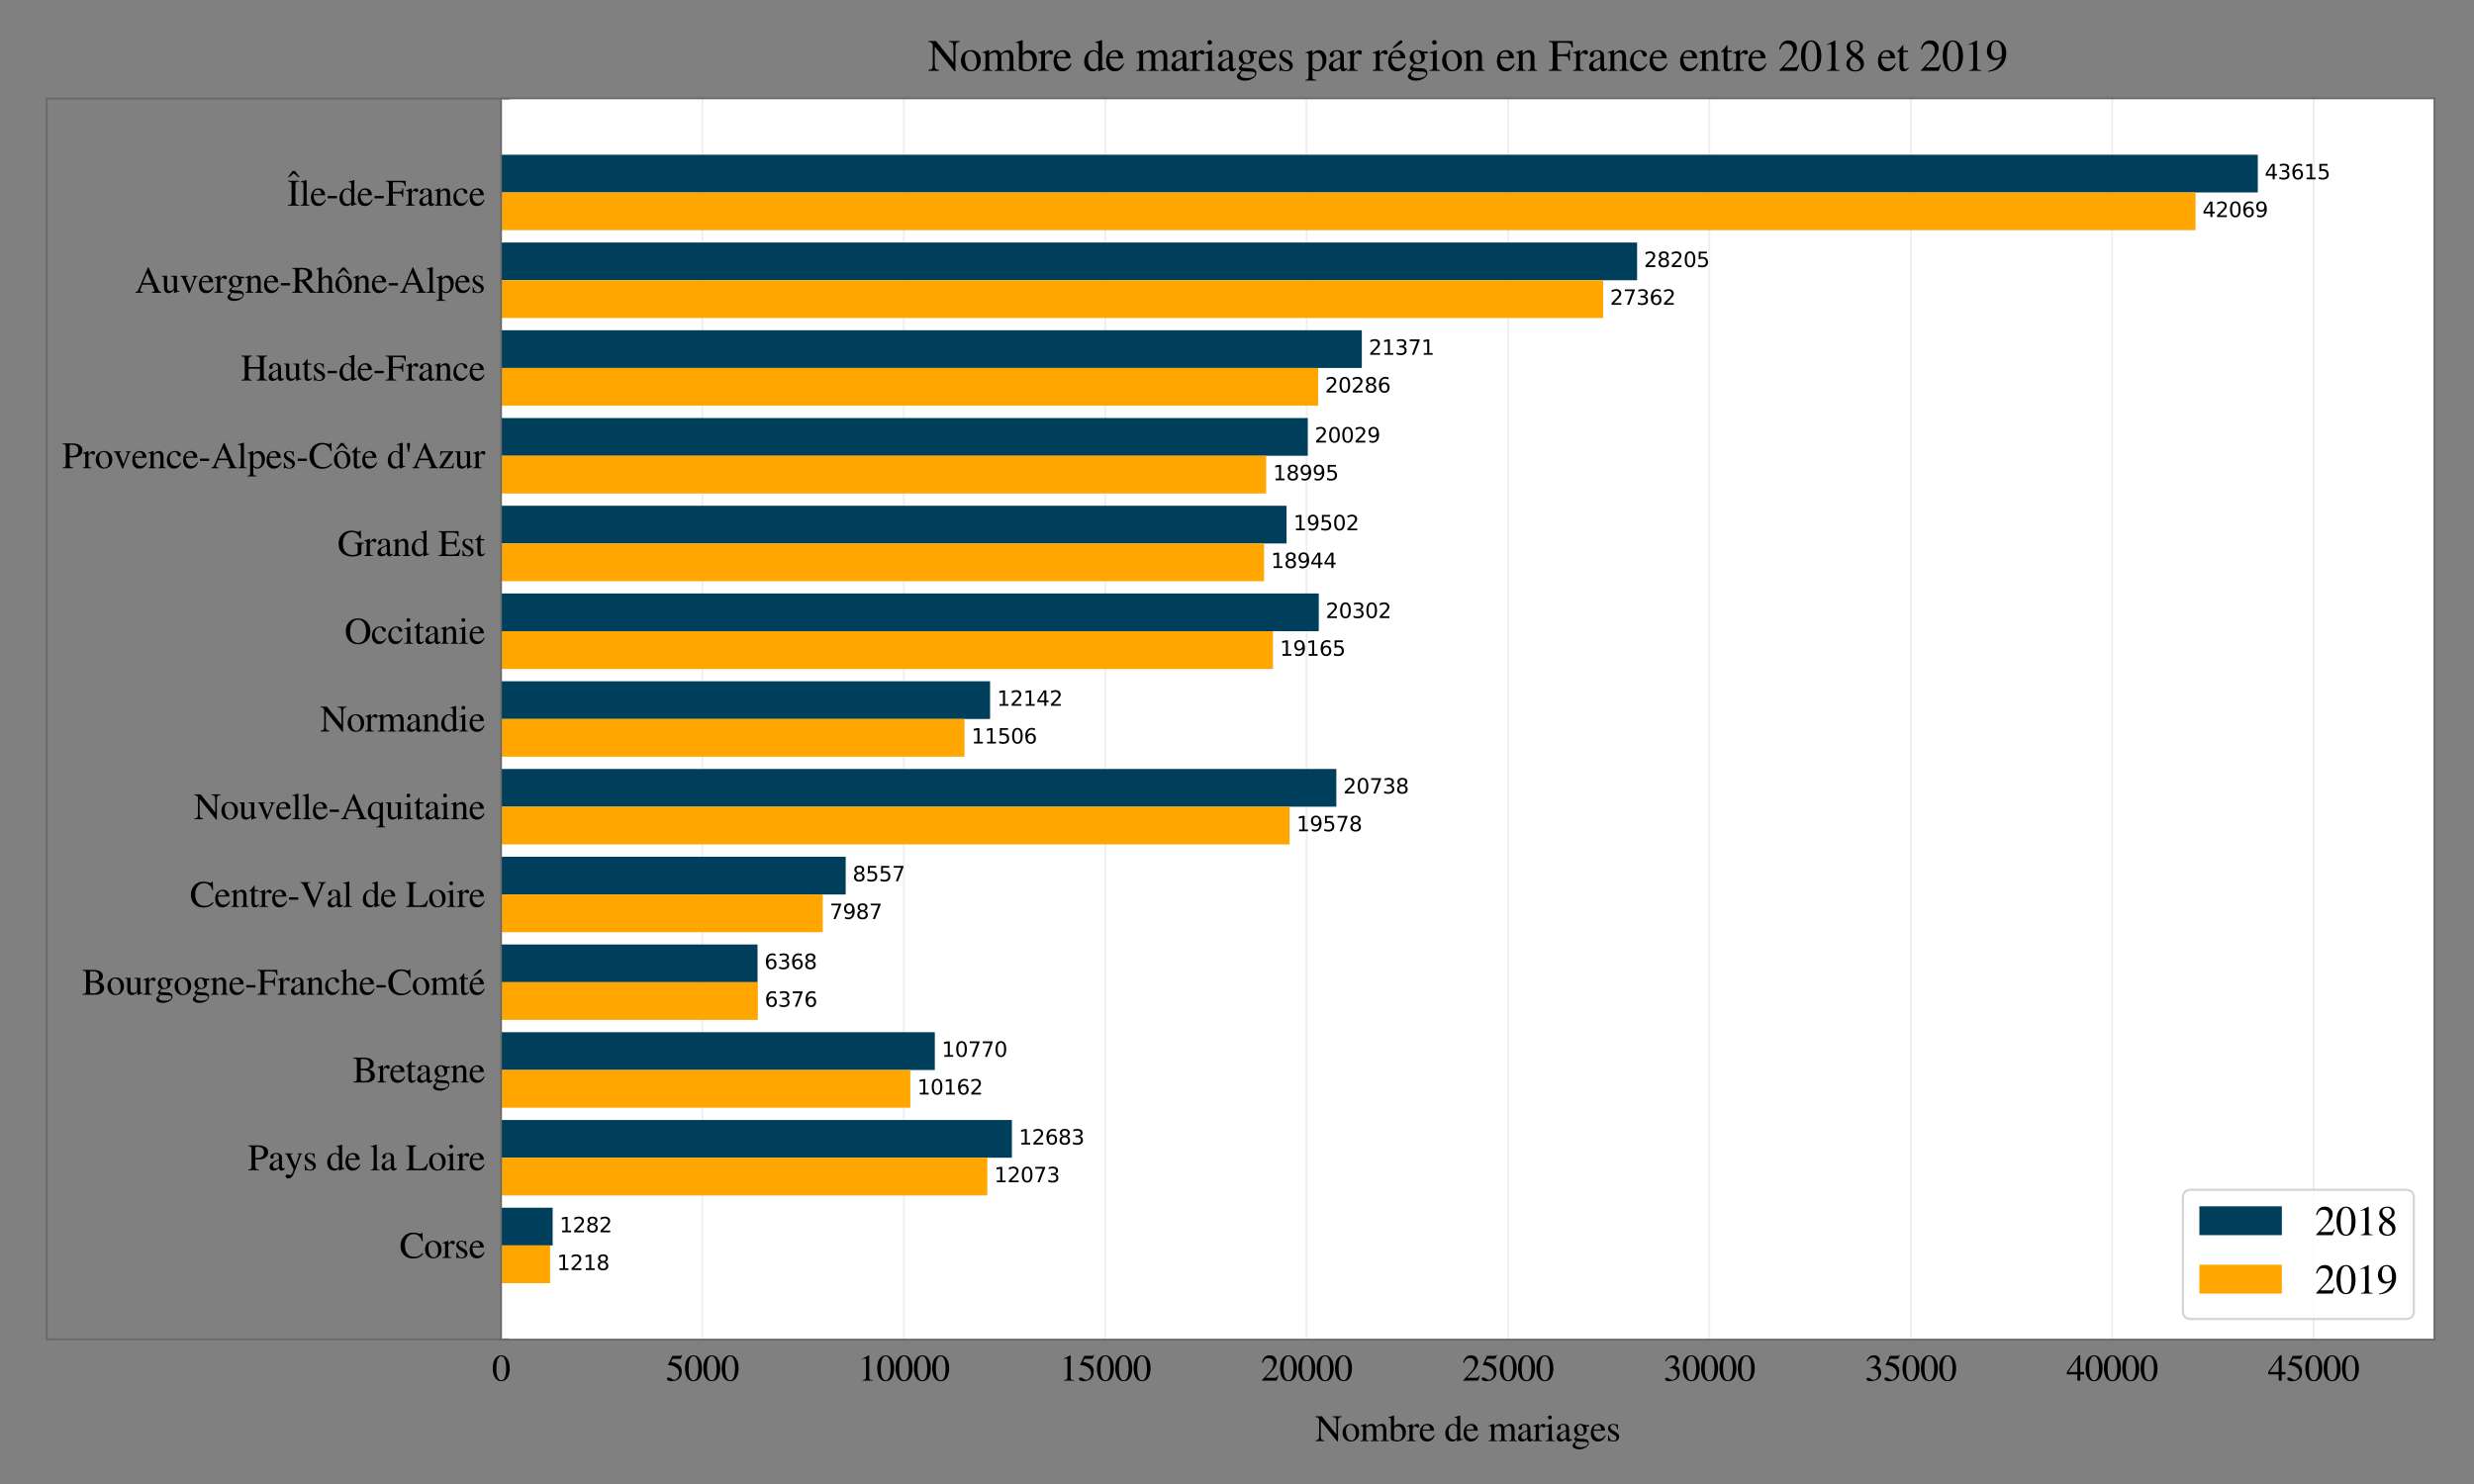 <?xml version="1.0" encoding="utf-8" standalone="no"?>
<!DOCTYPE svg PUBLIC "-//W3C//DTD SVG 1.1//EN"
  "http://www.w3.org/Graphics/SVG/1.1/DTD/svg11.dtd">
<svg xmlns:xlink="http://www.w3.org/1999/xlink" width="1080pt" height="648pt" viewBox="0 0 1080 648" xmlns="http://www.w3.org/2000/svg" version="1.1">
 <rect x="0" y="0" width="1080" height="648" fill="#808080" stroke="none"/>
 <defs>
  <style type="text/css">*{stroke-linejoin: round; stroke-linecap: butt}</style>
 </defs>
 <g id="figure_1">
  <g id="patch_1">
   <path d="M 0 648 
L 1080 648 
L 1080 0 
L 0 0 
L 0 648 
z
" style="fill: none"/>
  </g>
  <g id="axes_1">
   <g id="patch_2">
    <path d="M 218.721 584.954 
L 1062.72 584.954 
L 1062.72 42.936 
L 218.721 42.936 
z
" style="fill: #ffffff"/>
   </g>
   <g id="axes_2">
    <g id="patch_3">
     <path d="M 20.381 584.954 
L 20.381 584.954 
L 20.381 42.936 
L 20.381 42.936 
z
" style="fill: #ffffff"/>
    </g>
    <g id="matplotlib.axis_1"/>
    <g id="matplotlib.axis_2">
     <g id="ytick_1">
      <g id="line2d_1">
       <defs>
        <path id="m3adf3575e6" d="M 0 0 
L 202 0 
" style="stroke: #696969; stroke-width: 0.8"/>
       </defs>
       <g>
        <use xlink:href="#m3adf3575e6" x="20.381" y="43.051" style="fill: #696969; stroke: #696969; stroke-width: 0.8"/>
       </g>
      </g>
      <g id="text_1">
       <!-- 0 -->
       <g style="fill: #696969" transform="translate(16.339 43.551)rotate(-30)scale(0.01 -0.01)">
        <defs>
         <path id="STIXGeneral-Regular-30" d="M 3046 2112 
Q 3046 1683 2963 1302 
Q 2880 922 2717 602 
Q 2554 282 2266 96 
Q 1978 -90 1600 -90 
Q 1210 -90 915 108 
Q 621 307 461 640 
Q 301 973 227 1350 
Q 154 1728 154 2150 
Q 154 2746 301 3222 
Q 448 3699 790 4012 
Q 1133 4326 1626 4326 
Q 2253 4326 2649 3712 
Q 3046 3098 3046 2112 
z
M 2432 2080 
Q 2432 3091 2217 3625 
Q 2003 4160 1587 4160 
Q 1190 4160 979 3622 
Q 768 3085 768 2106 
Q 768 1120 979 598 
Q 1190 77 1600 77 
Q 2003 77 2217 598 
Q 2432 1120 2432 2080 
z
" transform="scale(0.016)"/>
        </defs>
        <use xlink:href="#STIXGeneral-Regular-30"/>
       </g>
      </g>
     </g>
     <g id="ytick_2">
      <g id="line2d_2">
       <g>
        <use xlink:href="#m3adf3575e6" x="20.381" y="584.839" style="fill: #696969; stroke: #696969; stroke-width: 0.8"/>
       </g>
      </g>
      <g id="text_2">
       <!-- 0 -->
       <g style="fill: #696969" transform="translate(16.339 585.339)rotate(-30)scale(0.01 -0.01)">
        <use xlink:href="#STIXGeneral-Regular-30"/>
       </g>
      </g>
     </g>
    </g>
    <g id="patch_4">
     <path d="M 20.381 584.954 
L 20.381 42.936 
" style="fill: none; stroke: #696969; stroke-width: 0.8; stroke-linejoin: miter; stroke-linecap: square"/>
    </g>
   </g>
   <g id="matplotlib.axis_3">
    <g id="xtick_1">
     <g id="line2d_3">
      <path d="M 218.721 584.954 
L 218.721 42.936 
" clip-path="url(#pf86d9b3eba)" style="fill: none; stroke: #eeeeee; stroke-width: 0.8; stroke-linecap: square"/>
     </g>
     <g id="text_3">
      <!-- 0 -->
      <g transform="translate(214.721 602.882)scale(0.16 -0.16)">
       <use xlink:href="#STIXGeneral-Regular-30"/>
      </g>
     </g>
    </g>
    <g id="xtick_2">
     <g id="line2d_4">
      <path d="M 306.637 584.954 
L 306.637 42.936 
" clip-path="url(#pf86d9b3eba)" style="fill: none; stroke: #eeeeee; stroke-width: 0.8; stroke-linecap: square"/>
     </g>
     <g id="text_4">
      <!-- 5000 -->
      <g transform="translate(290.637 602.882)scale(0.16 -0.16)">
       <defs>
        <path id="STIXGeneral-Regular-35" d="M 2803 4358 
L 2573 3814 
Q 2534 3731 2400 3731 
L 1158 3731 
L 902 3187 
Q 1606 3053 1920 2896 
Q 2234 2739 2502 2368 
Q 2726 2061 2726 1555 
Q 2726 1094 2576 780 
Q 2426 467 2099 224 
Q 1664 -90 1011 -90 
Q 646 -90 422 19 
Q 198 128 198 307 
Q 198 550 486 550 
Q 717 550 960 352 
Q 1210 147 1414 147 
Q 1747 147 2012 480 
Q 2278 813 2278 1229 
Q 2278 1843 1850 2189 
Q 1293 2637 486 2637 
Q 410 2637 410 2688 
L 416 2720 
L 1114 4237 
L 2438 4237 
Q 2547 4237 2608 4269 
Q 2669 4301 2746 4403 
L 2803 4358 
z
" transform="scale(0.016)"/>
       </defs>
       <use xlink:href="#STIXGeneral-Regular-35"/>
       <use xlink:href="#STIXGeneral-Regular-30" x="50"/>
       <use xlink:href="#STIXGeneral-Regular-30" x="100"/>
       <use xlink:href="#STIXGeneral-Regular-30" x="150"/>
      </g>
     </g>
    </g>
    <g id="xtick_3">
     <g id="line2d_5">
      <path d="M 394.554 584.954 
L 394.554 42.936 
" clip-path="url(#pf86d9b3eba)" style="fill: none; stroke: #eeeeee; stroke-width: 0.8; stroke-linecap: square"/>
     </g>
     <g id="text_5">
      <!-- 10000 -->
      <g transform="translate(374.554 602.882)scale(0.16 -0.16)">
       <defs>
        <path id="STIXGeneral-Regular-31" d="M 2522 0 
L 755 0 
L 755 96 
Q 1107 115 1235 227 
Q 1363 339 1363 608 
L 1363 3482 
Q 1363 3795 1171 3795 
Q 1082 3795 883 3718 
L 710 3654 
L 710 3744 
L 1856 4326 
L 1914 4307 
L 1914 486 
Q 1914 275 2042 185 
Q 2170 96 2522 96 
L 2522 0 
z
" transform="scale(0.016)"/>
       </defs>
       <use xlink:href="#STIXGeneral-Regular-31"/>
       <use xlink:href="#STIXGeneral-Regular-30" x="50"/>
       <use xlink:href="#STIXGeneral-Regular-30" x="100"/>
       <use xlink:href="#STIXGeneral-Regular-30" x="150"/>
       <use xlink:href="#STIXGeneral-Regular-30" x="200"/>
      </g>
     </g>
    </g>
    <g id="xtick_4">
     <g id="line2d_6">
      <path d="M 482.47 584.954 
L 482.47 42.936 
" clip-path="url(#pf86d9b3eba)" style="fill: none; stroke: #eeeeee; stroke-width: 0.8; stroke-linecap: square"/>
     </g>
     <g id="text_6">
      <!-- 15000 -->
      <g transform="translate(462.47 602.882)scale(0.16 -0.16)">
       <use xlink:href="#STIXGeneral-Regular-31"/>
       <use xlink:href="#STIXGeneral-Regular-35" x="50"/>
       <use xlink:href="#STIXGeneral-Regular-30" x="100"/>
       <use xlink:href="#STIXGeneral-Regular-30" x="150"/>
       <use xlink:href="#STIXGeneral-Regular-30" x="200"/>
      </g>
     </g>
    </g>
    <g id="xtick_5">
     <g id="line2d_7">
      <path d="M 570.387 584.954 
L 570.387 42.936 
" clip-path="url(#pf86d9b3eba)" style="fill: none; stroke: #eeeeee; stroke-width: 0.8; stroke-linecap: square"/>
     </g>
     <g id="text_7">
      <!-- 20000 -->
      <g transform="translate(550.387 602.882)scale(0.16 -0.16)">
       <defs>
        <path id="STIXGeneral-Regular-32" d="M 3034 877 
L 2688 0 
L 186 0 
L 186 77 
L 1325 1286 
Q 1773 1754 1965 2144 
Q 2157 2534 2157 2950 
Q 2157 3379 1920 3616 
Q 1683 3853 1267 3853 
Q 922 3853 720 3673 
Q 518 3494 326 3021 
L 192 3053 
Q 301 3648 630 3987 
Q 960 4326 1523 4326 
Q 2054 4326 2380 4006 
Q 2707 3686 2707 3200 
Q 2707 2477 1888 1613 
L 832 486 
L 2330 486 
Q 2541 486 2665 569 
Q 2790 653 2944 915 
L 3034 877 
z
" transform="scale(0.016)"/>
       </defs>
       <use xlink:href="#STIXGeneral-Regular-32"/>
       <use xlink:href="#STIXGeneral-Regular-30" x="50"/>
       <use xlink:href="#STIXGeneral-Regular-30" x="100"/>
       <use xlink:href="#STIXGeneral-Regular-30" x="150"/>
       <use xlink:href="#STIXGeneral-Regular-30" x="200"/>
      </g>
     </g>
    </g>
    <g id="xtick_6">
     <g id="line2d_8">
      <path d="M 658.304 584.954 
L 658.304 42.936 
" clip-path="url(#pf86d9b3eba)" style="fill: none; stroke: #eeeeee; stroke-width: 0.8; stroke-linecap: square"/>
     </g>
     <g id="text_8">
      <!-- 25000 -->
      <g transform="translate(638.304 602.882)scale(0.16 -0.16)">
       <use xlink:href="#STIXGeneral-Regular-32"/>
       <use xlink:href="#STIXGeneral-Regular-35" x="50"/>
       <use xlink:href="#STIXGeneral-Regular-30" x="100"/>
       <use xlink:href="#STIXGeneral-Regular-30" x="150"/>
       <use xlink:href="#STIXGeneral-Regular-30" x="200"/>
      </g>
     </g>
    </g>
    <g id="xtick_7">
     <g id="line2d_9">
      <path d="M 746.22 584.954 
L 746.22 42.936 
" clip-path="url(#pf86d9b3eba)" style="fill: none; stroke: #eeeeee; stroke-width: 0.8; stroke-linecap: square"/>
     </g>
     <g id="text_9">
      <!-- 30000 -->
      <g transform="translate(726.22 602.882)scale(0.16 -0.16)">
       <defs>
        <path id="STIXGeneral-Regular-33" d="M 390 3264 
L 288 3290 
Q 435 3770 748 4048 
Q 1062 4326 1542 4326 
Q 1990 4326 2265 4083 
Q 2541 3840 2541 3450 
Q 2541 2925 1946 2566 
Q 2298 2413 2477 2227 
Q 2758 1914 2758 1402 
Q 2758 890 2464 506 
Q 2246 211 1840 60 
Q 1434 -90 979 -90 
Q 262 -90 262 275 
Q 262 378 339 442 
Q 416 506 525 506 
Q 685 506 915 339 
Q 1197 141 1466 141 
Q 1818 141 2058 425 
Q 2298 710 2298 1120 
Q 2298 1856 1632 2048 
Q 1434 2112 979 2112 
L 979 2202 
Q 1338 2323 1517 2432 
Q 2035 2726 2035 3290 
Q 2035 3610 1852 3776 
Q 1670 3942 1344 3942 
Q 768 3942 390 3264 
z
" transform="scale(0.016)"/>
       </defs>
       <use xlink:href="#STIXGeneral-Regular-33"/>
       <use xlink:href="#STIXGeneral-Regular-30" x="50"/>
       <use xlink:href="#STIXGeneral-Regular-30" x="100"/>
       <use xlink:href="#STIXGeneral-Regular-30" x="150"/>
       <use xlink:href="#STIXGeneral-Regular-30" x="200"/>
      </g>
     </g>
    </g>
    <g id="xtick_8">
     <g id="line2d_10">
      <path d="M 834.137 584.954 
L 834.137 42.936 
" clip-path="url(#pf86d9b3eba)" style="fill: none; stroke: #eeeeee; stroke-width: 0.8; stroke-linecap: square"/>
     </g>
     <g id="text_10">
      <!-- 35000 -->
      <g transform="translate(814.137 602.882)scale(0.16 -0.16)">
       <use xlink:href="#STIXGeneral-Regular-33"/>
       <use xlink:href="#STIXGeneral-Regular-35" x="50"/>
       <use xlink:href="#STIXGeneral-Regular-30" x="100"/>
       <use xlink:href="#STIXGeneral-Regular-30" x="150"/>
       <use xlink:href="#STIXGeneral-Regular-30" x="200"/>
      </g>
     </g>
    </g>
    <g id="xtick_9">
     <g id="line2d_11">
      <path d="M 922.053 584.954 
L 922.053 42.936 
" clip-path="url(#pf86d9b3eba)" style="fill: none; stroke: #eeeeee; stroke-width: 0.8; stroke-linecap: square"/>
     </g>
     <g id="text_11">
      <!-- 40000 -->
      <g transform="translate(902.053 602.882)scale(0.16 -0.16)">
       <defs>
        <path id="STIXGeneral-Regular-34" d="M 3027 1069 
L 2368 1069 
L 2368 0 
L 1869 0 
L 1869 1069 
L 77 1069 
L 77 1478 
L 2086 4326 
L 2368 4326 
L 2368 1478 
L 3027 1478 
L 3027 1069 
z
M 1869 1478 
L 1869 3674 
L 333 1478 
L 1869 1478 
z
" transform="scale(0.016)"/>
       </defs>
       <use xlink:href="#STIXGeneral-Regular-34"/>
       <use xlink:href="#STIXGeneral-Regular-30" x="50"/>
       <use xlink:href="#STIXGeneral-Regular-30" x="100"/>
       <use xlink:href="#STIXGeneral-Regular-30" x="150"/>
       <use xlink:href="#STIXGeneral-Regular-30" x="200"/>
      </g>
     </g>
    </g>
    <g id="xtick_10">
     <g id="line2d_12">
      <path d="M 1009.97 584.954 
L 1009.97 42.936 
" clip-path="url(#pf86d9b3eba)" style="fill: none; stroke: #eeeeee; stroke-width: 0.8; stroke-linecap: square"/>
     </g>
     <g id="text_12">
      <!-- 45000 -->
      <g transform="translate(989.97 602.882)scale(0.16 -0.16)">
       <use xlink:href="#STIXGeneral-Regular-34"/>
       <use xlink:href="#STIXGeneral-Regular-35" x="50"/>
       <use xlink:href="#STIXGeneral-Regular-30" x="100"/>
       <use xlink:href="#STIXGeneral-Regular-30" x="150"/>
       <use xlink:href="#STIXGeneral-Regular-30" x="200"/>
      </g>
     </g>
    </g>
    <g id="text_13">
     <!-- Nombre de mariages -->
     <g transform="translate(574.07 629.282)scale(0.16 -0.16)">
      <defs>
       <path id="STIXGeneral-Regular-4e" d="M 4525 4237 
L 4525 4115 
Q 4198 4083 4102 4000 
Q 4000 3910 3958 3756 
Q 3917 3603 3917 3245 
L 3917 -70 
L 3802 -70 
L 979 3443 
L 979 960 
Q 979 474 1088 323 
Q 1197 173 1574 122 
L 1574 0 
L 77 0 
L 77 122 
Q 474 166 586 310 
Q 698 454 698 960 
L 698 3776 
Q 531 3981 416 4048 
Q 301 4115 77 4115 
L 77 4237 
L 1165 4237 
L 3635 1146 
L 3635 3322 
Q 3635 3808 3514 3949 
Q 3437 4032 3344 4061 
Q 3251 4090 3008 4115 
L 3008 4237 
L 4525 4237 
z
" transform="scale(0.016)"/>
       <path id="STIXGeneral-Regular-6f" d="M 3008 1478 
Q 3008 806 2608 371 
Q 2208 -64 1568 -64 
Q 979 -64 582 368 
Q 186 800 186 1459 
Q 186 2125 582 2534 
Q 979 2944 1626 2944 
Q 2221 2944 2614 2537 
Q 3008 2131 3008 1478 
z
M 2432 1306 
Q 2432 2035 2112 2445 
Q 1856 2765 1504 2765 
Q 1171 2765 966 2493 
Q 762 2221 762 1747 
Q 762 928 1101 435 
Q 1318 115 1677 115 
Q 2029 115 2230 432 
Q 2432 749 2432 1306 
z
" transform="scale(0.016)"/>
       <path id="STIXGeneral-Regular-6d" d="M 4960 0 
L 3565 0 
L 3565 96 
Q 3834 122 3907 208 
Q 3981 294 3981 576 
L 3981 1894 
Q 3981 2278 3869 2444 
Q 3757 2611 3488 2611 
Q 3264 2611 3107 2521 
Q 2950 2432 2803 2221 
L 2803 608 
Q 2803 301 2896 201 
Q 2989 102 3264 96 
L 3264 0 
L 1830 0 
L 1830 96 
Q 2112 115 2189 188 
Q 2266 262 2266 550 
L 2266 1901 
Q 2266 2611 1850 2611 
Q 1670 2611 1468 2531 
Q 1267 2451 1171 2336 
Q 1088 2240 1088 2227 
L 1088 448 
Q 1088 243 1177 176 
Q 1267 109 1523 96 
L 1523 0 
L 102 0 
L 102 96 
Q 371 102 460 195 
Q 550 288 550 563 
L 550 2150 
Q 550 2387 499 2480 
Q 448 2573 326 2573 
Q 230 2573 122 2547 
L 122 2656 
Q 557 2778 1011 2944 
L 1062 2925 
L 1062 2451 
L 1075 2451 
Q 1363 2752 1584 2848 
Q 1805 2944 2054 2944 
Q 2560 2944 2733 2406 
Q 3232 2944 3776 2944 
Q 4518 2944 4518 1792 
L 4518 493 
Q 4518 282 4582 202 
Q 4646 122 4794 109 
L 4960 96 
L 4960 0 
z
" transform="scale(0.016)"/>
       <path id="STIXGeneral-Regular-62" d="M 979 4358 
L 979 2406 
Q 1082 2650 1315 2797 
Q 1549 2944 1843 2944 
Q 2349 2944 2672 2541 
Q 2995 2138 2995 1536 
Q 2995 832 2566 384 
Q 2138 -64 1498 -64 
Q 1107 -64 774 67 
Q 442 198 442 358 
L 442 3622 
Q 442 3859 384 3926 
Q 326 3994 128 3994 
Q 83 3994 19 3981 
L 19 4090 
L 211 4147 
Q 864 4346 947 4371 
L 979 4358 
z
M 979 2035 
L 979 474 
Q 979 326 1161 233 
Q 1344 141 1600 141 
Q 1978 141 2195 416 
Q 2432 710 2432 1261 
Q 2432 1888 2182 2240 
Q 1971 2541 1613 2541 
Q 1357 2541 1168 2390 
Q 979 2240 979 2035 
z
" transform="scale(0.016)"/>
       <path id="STIXGeneral-Regular-72" d="M 1024 2931 
L 1024 2342 
Q 1267 2688 1430 2816 
Q 1594 2944 1792 2944 
Q 1958 2944 2051 2854 
Q 2144 2765 2144 2605 
Q 2144 2470 2077 2393 
Q 2010 2317 1894 2317 
Q 1773 2317 1638 2445 
Q 1536 2541 1472 2541 
Q 1338 2541 1181 2355 
Q 1024 2170 1024 2016 
L 1024 576 
Q 1024 301 1133 205 
Q 1242 109 1568 96 
L 1568 0 
L 32 0 
L 32 96 
Q 339 154 412 224 
Q 486 294 486 538 
L 486 2138 
Q 486 2349 438 2435 
Q 390 2522 269 2522 
Q 166 2522 45 2496 
L 45 2598 
Q 448 2726 992 2944 
L 1024 2931 
z
" transform="scale(0.016)"/>
       <path id="STIXGeneral-Regular-65" d="M 2611 1050 
L 2714 1005 
Q 2330 -64 1376 -64 
Q 813 -64 486 329 
Q 160 723 160 1389 
Q 160 2074 525 2509 
Q 890 2944 1485 2944 
Q 2061 2944 2374 2502 
Q 2560 2246 2592 1773 
L 621 1773 
Q 646 1370 700 1158 
Q 755 947 915 730 
Q 1184 378 1626 378 
Q 1939 378 2153 531 
Q 2368 685 2611 1050 
z
M 634 1978 
L 1939 1978 
Q 1882 2381 1750 2547 
Q 1619 2714 1312 2714 
Q 1043 2714 864 2525 
Q 685 2336 634 1978 
z
" transform="scale(0.016)"/>
       <path id="STIXGeneral-Regular-20" transform="scale(0.016)"/>
       <path id="STIXGeneral-Regular-64" d="M 3142 269 
L 2202 -64 
L 2176 -45 
L 2176 365 
Q 1869 -64 1357 -64 
Q 826 -64 499 317 
Q 173 698 173 1312 
Q 173 1990 563 2467 
Q 954 2944 1504 2944 
Q 1850 2944 2176 2669 
L 2176 3667 
Q 2176 3866 2118 3930 
Q 2061 3994 1882 3994 
Q 1792 3994 1741 3987 
L 1741 4090 
Q 2323 4243 2682 4371 
L 2714 4358 
L 2714 730 
Q 2714 506 2768 435 
Q 2822 365 2995 365 
Q 3034 365 3142 371 
L 3142 269 
z
M 2176 653 
L 2176 2125 
Q 2176 2381 1981 2573 
Q 1786 2765 1523 2765 
Q 1158 2765 940 2438 
Q 723 2112 723 1568 
Q 723 979 963 624 
Q 1203 269 1606 269 
Q 1907 269 2080 474 
Q 2176 582 2176 653 
z
" transform="scale(0.016)"/>
       <path id="STIXGeneral-Regular-61" d="M 2829 422 
L 2829 243 
Q 2586 -64 2253 -64 
Q 1888 -64 1843 403 
L 1837 403 
Q 1427 -64 909 -64 
Q 608 -64 422 112 
Q 237 288 237 602 
Q 237 1050 685 1350 
Q 992 1555 1837 1869 
L 1837 2214 
Q 1837 2502 1699 2646 
Q 1562 2790 1338 2790 
Q 1146 2790 1018 2697 
Q 890 2605 890 2477 
Q 890 2419 909 2348 
Q 928 2278 928 2208 
Q 928 2112 841 2029 
Q 755 1946 634 1946 
Q 525 1946 441 2029 
Q 358 2112 358 2240 
Q 358 2547 685 2752 
Q 986 2944 1421 2944 
Q 1939 2944 2176 2656 
Q 2291 2522 2323 2384 
Q 2355 2246 2355 1946 
L 2355 723 
Q 2355 301 2554 301 
Q 2682 301 2829 422 
z
M 1837 813 
L 1837 1715 
Q 1248 1510 1018 1293 
Q 800 1094 800 800 
Q 800 557 921 432 
Q 1043 307 1242 307 
Q 1453 307 1613 410 
Q 1747 506 1792 589 
Q 1837 672 1837 813 
z
" transform="scale(0.016)"/>
       <path id="STIXGeneral-Regular-69" d="M 1152 4045 
Q 1152 3904 1056 3811 
Q 960 3718 819 3718 
Q 685 3718 592 3811 
Q 499 3904 499 4045 
Q 499 4179 595 4275 
Q 691 4371 826 4371 
Q 966 4371 1059 4275 
Q 1152 4179 1152 4045 
z
M 1619 0 
L 102 0 
L 102 96 
Q 435 115 521 211 
Q 608 307 608 666 
L 608 2118 
Q 608 2342 563 2432 
Q 518 2522 397 2522 
Q 243 2522 128 2490 
L 128 2592 
L 1120 2944 
L 1146 2918 
L 1146 672 
Q 1146 314 1226 218 
Q 1306 122 1619 96 
L 1619 0 
z
" transform="scale(0.016)"/>
       <path id="STIXGeneral-Regular-67" d="M 3008 2483 
L 2477 2483 
Q 2598 2208 2598 1946 
Q 2598 1453 2265 1203 
Q 1933 954 1600 954 
Q 1530 954 1357 973 
L 1235 986 
Q 1107 947 979 812 
Q 851 678 851 582 
Q 851 435 1350 410 
L 2176 371 
Q 2528 358 2739 172 
Q 2950 -13 2950 -314 
Q 2950 -685 2566 -986 
Q 2035 -1395 1286 -1395 
Q 826 -1395 502 -1212 
Q 179 -1030 179 -774 
Q 179 -595 320 -419 
Q 461 -243 806 6 
Q 602 102 534 172 
Q 467 243 467 346 
Q 467 531 762 787 
Q 909 915 1037 1043 
Q 717 1203 579 1401 
Q 442 1600 442 1901 
Q 442 2336 752 2640 
Q 1062 2944 1510 2944 
Q 1766 2944 2022 2848 
L 2163 2797 
Q 2349 2733 2515 2733 
L 3008 2733 
L 3008 2483 
z
M 973 2163 
L 973 2144 
Q 973 1683 1155 1398 
Q 1338 1114 1632 1114 
Q 1850 1114 1978 1270 
Q 2106 1427 2106 1690 
Q 2106 2112 1914 2464 
Q 1754 2765 1446 2765 
Q 1222 2765 1097 2605 
Q 973 2445 973 2163 
z
M 2771 -410 
Q 2771 -230 2595 -163 
Q 2419 -96 1978 -96 
Q 1344 -96 941 -13 
Q 749 -243 688 -348 
Q 627 -454 627 -563 
Q 627 -774 880 -902 
Q 1133 -1030 1555 -1030 
Q 2099 -1030 2435 -860 
Q 2771 -691 2771 -410 
z
" transform="scale(0.016)"/>
       <path id="STIXGeneral-Regular-73" d="M 998 1926 
L 1664 1523 
Q 1984 1331 2105 1164 
Q 2227 998 2227 736 
Q 2227 416 1961 176 
Q 1696 -64 1331 -64 
Q 1030 -64 864 -6 
Q 691 51 570 51 
Q 461 51 416 -26 
L 333 -26 
L 333 979 
L 435 979 
Q 538 512 730 294 
Q 922 77 1248 77 
Q 1485 77 1632 211 
Q 1779 346 1779 550 
Q 1779 845 1440 1030 
L 1094 1222 
Q 326 1651 326 2150 
Q 326 2522 566 2730 
Q 806 2938 1210 2938 
Q 1491 2938 1638 2867 
Q 1754 2816 1818 2816 
Q 1862 2816 1920 2880 
L 1990 2880 
L 2022 2010 
L 1926 2010 
Q 1818 2445 1654 2621 
Q 1491 2797 1203 2797 
Q 986 2797 854 2688 
Q 723 2579 723 2362 
Q 723 2253 796 2128 
Q 870 2003 998 1926 
z
" transform="scale(0.016)"/>
      </defs>
      <use xlink:href="#STIXGeneral-Regular-4e"/>
      <use xlink:href="#STIXGeneral-Regular-6f" x="72.2"/>
      <use xlink:href="#STIXGeneral-Regular-6d" x="122.2"/>
      <use xlink:href="#STIXGeneral-Regular-62" x="200"/>
      <use xlink:href="#STIXGeneral-Regular-72" x="250"/>
      <use xlink:href="#STIXGeneral-Regular-65" x="283.3"/>
      <use xlink:href="#STIXGeneral-Regular-20" x="327.7"/>
      <use xlink:href="#STIXGeneral-Regular-64" x="352.7"/>
      <use xlink:href="#STIXGeneral-Regular-65" x="402.7"/>
      <use xlink:href="#STIXGeneral-Regular-20" x="447.1"/>
      <use xlink:href="#STIXGeneral-Regular-6d" x="472.1"/>
      <use xlink:href="#STIXGeneral-Regular-61" x="549.9"/>
      <use xlink:href="#STIXGeneral-Regular-72" x="594.3"/>
      <use xlink:href="#STIXGeneral-Regular-69" x="627.6"/>
      <use xlink:href="#STIXGeneral-Regular-61" x="655.4"/>
      <use xlink:href="#STIXGeneral-Regular-67" x="699.8"/>
      <use xlink:href="#STIXGeneral-Regular-65" x="749.8"/>
      <use xlink:href="#STIXGeneral-Regular-73" x="794.2"/>
     </g>
    </g>
   </g>
   <g id="matplotlib.axis_4">
    <g id="ytick_3">
     <g id="text_14">
      <!-- Île-de-France -->
      <g transform="translate(125.543 89.786)scale(0.16 -0.16)">
       <defs>
        <path id="STIXGeneral-Regular-ce" d="M 2054 4845 
L 1837 4845 
L 1056 5504 
L 282 4845 
L 64 4845 
L 858 5914 
L 1254 5914 
L 2054 4845 
z
M 1965 0 
L 64 0 
L 64 122 
Q 467 134 576 240 
Q 685 346 685 717 
L 685 3526 
Q 685 3898 582 3994 
Q 480 4090 64 4115 
L 64 4237 
L 1965 4237 
L 1965 4115 
Q 1562 4096 1450 3993 
Q 1338 3891 1338 3526 
L 1338 717 
Q 1338 358 1453 246 
Q 1568 134 1965 122 
L 1965 0 
z
" transform="scale(0.016)"/>
        <path id="STIXGeneral-Regular-6c" d="M 1645 0 
L 134 0 
L 134 96 
Q 435 122 531 221 
Q 627 320 627 589 
L 627 3590 
Q 627 3821 569 3910 
Q 512 4000 358 4000 
Q 224 4000 122 3987 
L 122 4090 
Q 730 4237 1133 4371 
L 1165 4346 
L 1165 557 
Q 1165 288 1254 201 
Q 1344 115 1645 96 
L 1645 0 
z
" transform="scale(0.016)"/>
        <path id="STIXGeneral-Regular-2d" d="M 1824 1242 
L 250 1242 
L 250 1645 
L 1824 1645 
L 1824 1242 
z
" transform="scale(0.016)"/>
        <path id="STIXGeneral-Regular-46" d="M 3494 3322 
L 3334 3322 
Q 3264 3757 3094 3875 
Q 2925 3994 2349 3994 
L 1504 3994 
Q 1370 3994 1328 3946 
Q 1286 3898 1286 3744 
L 1286 2355 
L 2195 2355 
Q 2598 2355 2736 2470 
Q 2874 2586 2918 2963 
L 3066 2963 
L 3066 1472 
L 2918 1472 
Q 2880 1862 2745 1977 
Q 2611 2093 2195 2093 
L 1286 2093 
L 1286 717 
Q 1286 352 1392 246 
Q 1498 141 1869 122 
L 1869 0 
L 70 0 
L 70 122 
Q 435 147 534 259 
Q 634 371 634 787 
L 634 3526 
Q 634 3878 538 3984 
Q 442 4090 77 4115 
L 77 4237 
L 3462 4237 
L 3494 3322 
z
" transform="scale(0.016)"/>
        <path id="STIXGeneral-Regular-6e" d="M 3104 0 
L 1773 0 
L 1779 96 
Q 2016 115 2096 233 
Q 2176 352 2176 672 
L 2176 1946 
Q 2176 2592 1709 2592 
Q 1549 2592 1408 2515 
Q 1267 2438 1050 2227 
L 1050 461 
Q 1050 269 1136 192 
Q 1222 115 1466 96 
L 1466 0 
L 115 0 
L 115 96 
Q 358 115 435 214 
Q 512 314 512 602 
L 512 2157 
Q 512 2394 467 2483 
Q 422 2573 288 2573 
Q 160 2573 102 2547 
L 102 2656 
Q 550 2784 979 2944 
L 1030 2925 
L 1030 2426 
L 1037 2426 
Q 1491 2944 1958 2944 
Q 2323 2944 2518 2688 
Q 2714 2432 2714 1958 
L 2714 544 
Q 2714 288 2790 205 
Q 2867 122 3104 96 
L 3104 0 
z
" transform="scale(0.016)"/>
        <path id="STIXGeneral-Regular-63" d="M 2547 998 
L 2637 941 
Q 2362 403 2112 205 
Q 1786 -64 1376 -64 
Q 845 -64 502 336 
Q 160 736 160 1357 
Q 160 2170 698 2618 
Q 1094 2944 1562 2944 
Q 1965 2944 2256 2749 
Q 2547 2554 2547 2285 
Q 2547 2176 2457 2096 
Q 2368 2016 2246 2016 
Q 2022 2016 1939 2310 
L 1901 2451 
Q 1850 2630 1773 2694 
Q 1696 2758 1523 2758 
Q 1133 2758 893 2451 
Q 653 2144 653 1645 
Q 653 1094 928 745 
Q 1203 397 1645 397 
Q 1920 397 2118 528 
Q 2317 659 2547 998 
z
" transform="scale(0.016)"/>
       </defs>
       <use xlink:href="#STIXGeneral-Regular-ce"/>
       <use xlink:href="#STIXGeneral-Regular-6c" x="33.3"/>
       <use xlink:href="#STIXGeneral-Regular-65" x="61.1"/>
       <use xlink:href="#STIXGeneral-Regular-2d" x="105.5"/>
       <use xlink:href="#STIXGeneral-Regular-64" x="138.8"/>
       <use xlink:href="#STIXGeneral-Regular-65" x="188.8"/>
       <use xlink:href="#STIXGeneral-Regular-2d" x="233.2"/>
       <use xlink:href="#STIXGeneral-Regular-46" x="266.5"/>
       <use xlink:href="#STIXGeneral-Regular-72" x="322.1"/>
       <use xlink:href="#STIXGeneral-Regular-61" x="355.4"/>
       <use xlink:href="#STIXGeneral-Regular-6e" x="399.8"/>
       <use xlink:href="#STIXGeneral-Regular-63" x="449.8"/>
       <use xlink:href="#STIXGeneral-Regular-65" x="494.2"/>
      </g>
     </g>
    </g>
    <g id="ytick_4">
     <g id="text_15">
      <!-- Auvergne-Rhône-Alpes -->
      <g transform="translate(58.868 127.829)scale(0.16 -0.16)">
       <defs>
        <path id="STIXGeneral-Regular-41" d="M 4525 0 
L 2893 0 
L 2893 122 
Q 3149 122 3245 179 
Q 3334 224 3334 333 
Q 3334 499 3213 781 
L 2950 1382 
L 1274 1382 
L 979 653 
Q 922 506 922 384 
Q 922 237 1027 179 
Q 1133 122 1370 122 
L 1370 0 
L 96 0 
L 96 122 
Q 365 147 486 316 
Q 608 486 902 1190 
L 2221 4314 
L 2349 4314 
L 3923 710 
Q 4064 378 4176 262 
Q 4288 147 4525 122 
L 4525 0 
z
M 2861 1645 
L 2118 3405 
L 1382 1645 
L 2861 1645 
z
" transform="scale(0.016)"/>
        <path id="STIXGeneral-Regular-75" d="M 3072 320 
L 3072 230 
Q 2573 96 2195 -58 
L 2163 -38 
L 2163 486 
L 2150 486 
Q 1747 -64 1235 -64 
Q 870 -64 662 160 
Q 454 384 454 755 
L 454 2362 
Q 454 2598 371 2688 
Q 288 2778 58 2790 
L 58 2880 
L 992 2880 
L 992 813 
Q 992 595 1123 451 
Q 1254 307 1446 307 
Q 1760 307 1984 506 
Q 2067 582 2099 649 
Q 2131 717 2131 877 
L 2131 2355 
Q 2131 2605 2041 2678 
Q 1952 2752 1658 2771 
L 1658 2880 
L 2669 2880 
L 2669 685 
Q 2669 461 2742 390 
Q 2816 320 3034 320 
L 3072 320 
z
" transform="scale(0.016)"/>
        <path id="STIXGeneral-Regular-76" d="M 3053 2880 
L 3053 2784 
Q 2906 2771 2835 2688 
Q 2765 2605 2637 2285 
L 1818 230 
Q 1690 -90 1638 -90 
Q 1587 -90 1523 77 
Q 1510 96 1497 141 
Q 1485 186 1472 211 
L 704 2048 
Q 499 2534 403 2652 
Q 307 2771 122 2784 
L 122 2880 
L 1376 2880 
L 1376 2784 
Q 1210 2771 1146 2732 
Q 1082 2694 1082 2611 
Q 1082 2509 1139 2368 
L 1792 730 
L 2426 2387 
Q 2464 2483 2464 2579 
Q 2464 2758 2163 2784 
L 2163 2880 
L 3053 2880 
z
" transform="scale(0.016)"/>
        <path id="STIXGeneral-Regular-52" d="M 4224 0 
L 3187 0 
L 1664 1971 
L 1306 1958 
L 1306 717 
Q 1306 352 1405 249 
Q 1504 147 1875 122 
L 1875 0 
L 109 0 
L 109 122 
Q 474 154 563 262 
Q 653 371 653 794 
L 653 3526 
Q 653 3885 563 3987 
Q 474 4090 109 4115 
L 109 4237 
L 1850 4237 
Q 2726 4237 3187 3859 
Q 3501 3603 3501 3091 
Q 3501 2221 2342 2042 
L 3622 422 
Q 3757 256 3878 198 
Q 4000 141 4224 122 
L 4224 0 
z
M 1306 3731 
L 1306 2195 
Q 1766 2202 1990 2246 
Q 2214 2291 2438 2413 
Q 2803 2618 2803 3142 
Q 2803 4000 1632 4000 
Q 1459 4000 1382 3945 
Q 1306 3891 1306 3731 
z
" transform="scale(0.016)"/>
        <path id="STIXGeneral-Regular-68" d="M 3117 0 
L 1760 0 
L 1760 96 
Q 2042 128 2118 224 
Q 2195 320 2195 653 
L 2195 1920 
Q 2195 2598 1722 2598 
Q 1530 2598 1370 2508 
Q 1210 2419 1005 2195 
L 1005 653 
Q 1005 320 1081 224 
Q 1158 128 1440 96 
L 1440 0 
L 58 0 
L 58 96 
Q 333 134 400 224 
Q 467 314 467 653 
L 467 3667 
Q 467 3872 406 3933 
Q 346 3994 141 3994 
Q 83 3994 64 3987 
L 64 4090 
L 237 4141 
Q 730 4288 973 4371 
L 1005 4352 
L 1005 2406 
Q 1229 2694 1446 2819 
Q 1664 2944 1946 2944 
Q 2733 2944 2733 1926 
L 2733 653 
Q 2733 320 2793 233 
Q 2854 147 3117 96 
L 3117 0 
z
" transform="scale(0.016)"/>
        <path id="STIXGeneral-Regular-f4" d="M 2566 3245 
L 2349 3245 
L 1568 3904 
L 794 3245 
L 576 3245 
L 1370 4314 
L 1766 4314 
L 2566 3245 
z
M 3008 1478 
Q 3008 806 2608 371 
Q 2208 -64 1568 -64 
Q 979 -64 582 368 
Q 186 800 186 1459 
Q 186 2125 582 2534 
Q 979 2944 1626 2944 
Q 2221 2944 2614 2537 
Q 3008 2131 3008 1478 
z
M 2432 1306 
Q 2432 2035 2112 2445 
Q 1856 2765 1504 2765 
Q 1171 2765 966 2493 
Q 762 2221 762 1747 
Q 762 928 1101 435 
Q 1318 115 1677 115 
Q 2029 115 2230 432 
Q 2432 749 2432 1306 
z
" transform="scale(0.016)"/>
        <path id="STIXGeneral-Regular-70" d="M 1018 2931 
L 1018 2438 
Q 1421 2944 1939 2944 
Q 2406 2944 2707 2560 
Q 3008 2176 3008 1581 
Q 3008 883 2621 409 
Q 2234 -64 1664 -64 
Q 1466 -64 1328 -6 
Q 1190 51 1018 211 
L 1018 -794 
Q 1018 -1094 1120 -1180 
Q 1222 -1267 1581 -1274 
L 1581 -1389 
L 32 -1389 
L 32 -1280 
Q 314 -1254 397 -1171 
Q 480 -1088 480 -838 
L 480 2157 
Q 480 2381 429 2451 
Q 378 2522 218 2522 
Q 115 2522 58 2515 
L 58 2618 
Q 506 2752 979 2944 
L 1018 2931 
z
M 1018 2138 
L 1018 563 
Q 1018 422 1238 281 
Q 1459 141 1683 141 
Q 2029 141 2243 467 
Q 2458 794 2458 1325 
Q 2458 1888 2243 2224 
Q 2029 2560 1670 2560 
Q 1446 2560 1232 2419 
Q 1018 2278 1018 2138 
z
" transform="scale(0.016)"/>
       </defs>
       <use xlink:href="#STIXGeneral-Regular-41"/>
       <use xlink:href="#STIXGeneral-Regular-75" x="72.2"/>
       <use xlink:href="#STIXGeneral-Regular-76" x="122.2"/>
       <use xlink:href="#STIXGeneral-Regular-65" x="172.2"/>
       <use xlink:href="#STIXGeneral-Regular-72" x="216.6"/>
       <use xlink:href="#STIXGeneral-Regular-67" x="249.9"/>
       <use xlink:href="#STIXGeneral-Regular-6e" x="299.9"/>
       <use xlink:href="#STIXGeneral-Regular-65" x="349.9"/>
       <use xlink:href="#STIXGeneral-Regular-2d" x="394.3"/>
       <use xlink:href="#STIXGeneral-Regular-52" x="427.6"/>
       <use xlink:href="#STIXGeneral-Regular-68" x="494.3"/>
       <use xlink:href="#STIXGeneral-Regular-f4" x="544.3"/>
       <use xlink:href="#STIXGeneral-Regular-6e" x="594.3"/>
       <use xlink:href="#STIXGeneral-Regular-65" x="644.3"/>
       <use xlink:href="#STIXGeneral-Regular-2d" x="688.7"/>
       <use xlink:href="#STIXGeneral-Regular-41" x="722"/>
       <use xlink:href="#STIXGeneral-Regular-6c" x="794.2"/>
       <use xlink:href="#STIXGeneral-Regular-70" x="822"/>
       <use xlink:href="#STIXGeneral-Regular-65" x="872"/>
       <use xlink:href="#STIXGeneral-Regular-73" x="916.4"/>
      </g>
     </g>
    </g>
    <g id="ytick_5">
     <g id="text_16">
      <!-- Hauts-de-France -->
      <g transform="translate(105.093 166.145)scale(0.16 -0.16)">
       <defs>
        <path id="STIXGeneral-Regular-48" d="M 4499 0 
L 2714 0 
L 2714 122 
Q 3085 147 3181 265 
Q 3277 384 3277 794 
L 3277 2016 
L 1338 2016 
L 1338 723 
Q 1338 371 1440 256 
Q 1542 141 1894 122 
L 1901 0 
L 115 0 
L 115 122 
Q 493 147 589 259 
Q 685 371 685 781 
L 685 3507 
Q 685 3878 585 3980 
Q 486 4083 115 4115 
L 115 4237 
L 1907 4237 
L 1907 4115 
Q 1549 4083 1443 3977 
Q 1338 3872 1338 3507 
L 1338 2298 
L 3277 2298 
L 3277 3507 
Q 3277 3878 3177 3980 
Q 3078 4083 2707 4115 
L 2707 4237 
L 4499 4237 
L 4499 4115 
Q 4141 4083 4035 3977 
Q 3930 3872 3930 3507 
L 3930 710 
Q 3930 371 4035 259 
Q 4141 147 4499 122 
L 4499 0 
z
" transform="scale(0.016)"/>
        <path id="STIXGeneral-Regular-74" d="M 1702 493 
L 1786 422 
Q 1478 -64 1011 -64 
Q 448 -64 448 749 
L 448 2675 
L 109 2675 
Q 83 2694 83 2720 
Q 83 2771 192 2842 
Q 435 2982 813 3526 
Q 826 3546 874 3606 
Q 922 3667 941 3706 
Q 986 3706 986 3622 
L 986 2880 
L 1632 2880 
L 1632 2675 
L 986 2675 
L 986 845 
Q 986 538 1062 403 
Q 1139 269 1318 269 
Q 1510 269 1702 493 
z
" transform="scale(0.016)"/>
       </defs>
       <use xlink:href="#STIXGeneral-Regular-48"/>
       <use xlink:href="#STIXGeneral-Regular-61" x="72.2"/>
       <use xlink:href="#STIXGeneral-Regular-75" x="116.6"/>
       <use xlink:href="#STIXGeneral-Regular-74" x="166.6"/>
       <use xlink:href="#STIXGeneral-Regular-73" x="194.4"/>
       <use xlink:href="#STIXGeneral-Regular-2d" x="233.3"/>
       <use xlink:href="#STIXGeneral-Regular-64" x="266.6"/>
       <use xlink:href="#STIXGeneral-Regular-65" x="316.6"/>
       <use xlink:href="#STIXGeneral-Regular-2d" x="361"/>
       <use xlink:href="#STIXGeneral-Regular-46" x="394.3"/>
       <use xlink:href="#STIXGeneral-Regular-72" x="449.9"/>
       <use xlink:href="#STIXGeneral-Regular-61" x="483.2"/>
       <use xlink:href="#STIXGeneral-Regular-6e" x="527.6"/>
       <use xlink:href="#STIXGeneral-Regular-63" x="577.6"/>
       <use xlink:href="#STIXGeneral-Regular-65" x="622"/>
      </g>
     </g>
    </g>
    <g id="ytick_6">
     <g id="text_17">
      <!-- Provence-Alpes-Côte d'Azur -->
      <g transform="translate(27.091 204.461)scale(0.16 -0.16)">
       <defs>
        <path id="STIXGeneral-Regular-50" d="M 102 4237 
L 1760 4237 
Q 2669 4237 3149 3834 
Q 3469 3565 3469 3072 
Q 3469 2560 3104 2234 
Q 2835 1990 2553 1916 
Q 2272 1843 1734 1843 
Q 1549 1843 1293 1862 
L 1293 717 
Q 1293 352 1398 246 
Q 1504 141 1894 122 
L 1894 0 
L 102 0 
L 102 122 
Q 474 147 557 256 
Q 640 365 640 781 
L 640 3526 
Q 640 3885 547 3987 
Q 454 4090 102 4115 
L 102 4237 
z
M 1293 3770 
L 1293 2118 
Q 1510 2099 1683 2099 
Q 2202 2099 2486 2352 
Q 2771 2605 2771 3040 
Q 2771 3558 2476 3779 
Q 2182 4000 1517 4000 
Q 1382 4000 1337 3952 
Q 1293 3904 1293 3770 
z
" transform="scale(0.016)"/>
        <path id="STIXGeneral-Regular-43" d="M 3930 838 
L 4051 723 
Q 3482 -90 2304 -90 
Q 1376 -90 794 480 
Q 179 1082 179 2080 
Q 179 3014 755 3661 
Q 1357 4326 2310 4326 
Q 2720 4326 3072 4230 
Q 3475 4115 3514 4115 
Q 3725 4115 3782 4326 
L 3910 4326 
L 3968 2874 
L 3821 2874 
Q 3718 3334 3488 3584 
Q 3034 4070 2458 4070 
Q 1747 4070 1334 3548 
Q 922 3027 922 2182 
Q 922 1152 1382 653 
Q 1811 192 2522 192 
Q 2944 192 3251 339 
Q 3558 486 3930 838 
z
" transform="scale(0.016)"/>
        <path id="STIXGeneral-Regular-27" d="M 646 2758 
L 512 2758 
Q 307 3872 307 4058 
Q 307 4173 387 4249 
Q 467 4326 582 4326 
Q 710 4326 780 4256 
Q 851 4186 851 4070 
Q 851 3782 646 2758 
z
" transform="scale(0.016)"/>
        <path id="STIXGeneral-Regular-7a" d="M 2675 870 
L 2579 0 
L 173 0 
L 173 96 
L 1875 2688 
L 1011 2688 
Q 710 2688 604 2582 
Q 499 2477 454 2125 
L 339 2125 
L 365 2880 
L 2579 2880 
L 2579 2784 
L 858 192 
L 1709 192 
Q 2246 192 2387 365 
Q 2477 474 2560 896 
L 2675 870 
z
" transform="scale(0.016)"/>
       </defs>
       <use xlink:href="#STIXGeneral-Regular-50"/>
       <use xlink:href="#STIXGeneral-Regular-72" x="55.7"/>
       <use xlink:href="#STIXGeneral-Regular-6f" x="89"/>
       <use xlink:href="#STIXGeneral-Regular-76" x="139"/>
       <use xlink:href="#STIXGeneral-Regular-65" x="189"/>
       <use xlink:href="#STIXGeneral-Regular-6e" x="233.4"/>
       <use xlink:href="#STIXGeneral-Regular-63" x="283.4"/>
       <use xlink:href="#STIXGeneral-Regular-65" x="327.8"/>
       <use xlink:href="#STIXGeneral-Regular-2d" x="372.2"/>
       <use xlink:href="#STIXGeneral-Regular-41" x="405.5"/>
       <use xlink:href="#STIXGeneral-Regular-6c" x="477.7"/>
       <use xlink:href="#STIXGeneral-Regular-70" x="505.5"/>
       <use xlink:href="#STIXGeneral-Regular-65" x="555.5"/>
       <use xlink:href="#STIXGeneral-Regular-73" x="599.9"/>
       <use xlink:href="#STIXGeneral-Regular-2d" x="638.8"/>
       <use xlink:href="#STIXGeneral-Regular-43" x="672.1"/>
       <use xlink:href="#STIXGeneral-Regular-f4" x="738.8"/>
       <use xlink:href="#STIXGeneral-Regular-74" x="788.8"/>
       <use xlink:href="#STIXGeneral-Regular-65" x="816.6"/>
       <use xlink:href="#STIXGeneral-Regular-20" x="861"/>
       <use xlink:href="#STIXGeneral-Regular-64" x="886"/>
       <use xlink:href="#STIXGeneral-Regular-27" x="936"/>
       <use xlink:href="#STIXGeneral-Regular-41" x="954"/>
       <use xlink:href="#STIXGeneral-Regular-7a" x="1026.2"/>
       <use xlink:href="#STIXGeneral-Regular-75" x="1070.6"/>
       <use xlink:href="#STIXGeneral-Regular-72" x="1120.6"/>
      </g>
     </g>
    </g>
    <g id="ytick_7">
     <g id="text_18">
      <!-- Grand Est -->
      <g transform="translate(147.288 242.777)scale(0.16 -0.16)">
       <defs>
        <path id="STIXGeneral-Regular-47" d="M 4538 2266 
L 4538 2150 
Q 4256 2125 4173 2035 
Q 4090 1946 4090 1638 
L 4090 358 
Q 3539 -90 2464 -90 
Q 1965 -90 1507 89 
Q 1050 269 736 595 
Q 205 1152 205 2093 
Q 205 3155 890 3776 
Q 1491 4326 2419 4326 
Q 2829 4326 3270 4179 
Q 3443 4115 3552 4115 
Q 3654 4115 3731 4176 
Q 3808 4237 3840 4326 
L 3981 4326 
L 4032 2976 
L 3885 2976 
Q 3680 3475 3430 3718 
Q 3059 4070 2496 4070 
Q 1856 4070 1427 3629 
Q 934 3136 934 2074 
Q 934 1190 1395 678 
Q 1856 166 2618 166 
Q 2982 166 3225 281 
Q 3469 397 3469 557 
L 3469 1562 
Q 3469 1933 3376 2025 
Q 3283 2118 2899 2150 
L 2899 2266 
L 4538 2266 
z
" transform="scale(0.016)"/>
        <path id="STIXGeneral-Regular-45" d="M 3821 1082 
L 3526 0 
L 77 0 
L 77 122 
Q 442 147 538 252 
Q 634 358 634 730 
L 634 3520 
Q 634 3878 534 3987 
Q 435 4096 77 4115 
L 77 4237 
L 3469 4237 
L 3494 3322 
L 3334 3322 
Q 3264 3750 3085 3872 
Q 2906 3994 2349 3994 
L 1510 3994 
Q 1370 3994 1328 3952 
Q 1286 3910 1286 3763 
L 1286 2355 
L 2253 2355 
Q 2656 2355 2787 2470 
Q 2918 2586 2976 2970 
L 3123 2970 
L 3123 1472 
L 2976 1472 
Q 2918 1875 2790 1984 
Q 2662 2093 2253 2093 
L 1286 2093 
L 1286 538 
Q 1286 346 1420 291 
Q 1555 237 1933 237 
L 2163 237 
Q 2848 237 3136 403 
Q 3424 570 3642 1082 
L 3821 1082 
z
" transform="scale(0.016)"/>
       </defs>
       <use xlink:href="#STIXGeneral-Regular-47"/>
       <use xlink:href="#STIXGeneral-Regular-72" x="72.2"/>
       <use xlink:href="#STIXGeneral-Regular-61" x="105.5"/>
       <use xlink:href="#STIXGeneral-Regular-6e" x="149.9"/>
       <use xlink:href="#STIXGeneral-Regular-64" x="199.9"/>
       <use xlink:href="#STIXGeneral-Regular-20" x="249.9"/>
       <use xlink:href="#STIXGeneral-Regular-45" x="274.9"/>
       <use xlink:href="#STIXGeneral-Regular-73" x="336"/>
       <use xlink:href="#STIXGeneral-Regular-74" x="374.9"/>
      </g>
     </g>
    </g>
    <g id="ytick_8">
     <g id="text_19">
      <!-- Occitanie -->
      <g transform="translate(150.406 281.093)scale(0.16 -0.16)">
       <defs>
        <path id="STIXGeneral-Regular-4f" d="M 4403 2118 
Q 4403 1133 3820 521 
Q 3238 -90 2310 -90 
Q 1376 -90 797 524 
Q 218 1139 218 2138 
Q 218 3110 797 3718 
Q 1376 4326 2310 4326 
Q 3245 4326 3824 3702 
Q 4403 3078 4403 2118 
z
M 3674 2157 
Q 3674 2701 3520 3133 
Q 3366 3565 3091 3795 
Q 2733 4096 2304 4096 
Q 1760 4096 1389 3667 
Q 1184 3437 1065 3011 
Q 947 2586 947 2125 
Q 947 960 1523 429 
Q 1837 141 2317 141 
Q 2816 141 3142 448 
Q 3674 960 3674 2157 
z
" transform="scale(0.016)"/>
       </defs>
       <use xlink:href="#STIXGeneral-Regular-4f"/>
       <use xlink:href="#STIXGeneral-Regular-63" x="72.2"/>
       <use xlink:href="#STIXGeneral-Regular-63" x="116.6"/>
       <use xlink:href="#STIXGeneral-Regular-69" x="161"/>
       <use xlink:href="#STIXGeneral-Regular-74" x="188.8"/>
       <use xlink:href="#STIXGeneral-Regular-61" x="216.6"/>
       <use xlink:href="#STIXGeneral-Regular-6e" x="261"/>
       <use xlink:href="#STIXGeneral-Regular-69" x="311"/>
       <use xlink:href="#STIXGeneral-Regular-65" x="338.8"/>
      </g>
     </g>
    </g>
    <g id="ytick_9">
     <g id="text_20">
      <!-- Normandie -->
      <g transform="translate(139.736 319.409)scale(0.16 -0.16)">
       <use xlink:href="#STIXGeneral-Regular-4e"/>
       <use xlink:href="#STIXGeneral-Regular-6f" x="72.2"/>
       <use xlink:href="#STIXGeneral-Regular-72" x="122.2"/>
       <use xlink:href="#STIXGeneral-Regular-6d" x="155.5"/>
       <use xlink:href="#STIXGeneral-Regular-61" x="233.3"/>
       <use xlink:href="#STIXGeneral-Regular-6e" x="277.7"/>
       <use xlink:href="#STIXGeneral-Regular-64" x="327.7"/>
       <use xlink:href="#STIXGeneral-Regular-69" x="377.7"/>
       <use xlink:href="#STIXGeneral-Regular-65" x="405.5"/>
      </g>
     </g>
    </g>
    <g id="ytick_10">
     <g id="text_21">
      <!-- Nouvelle-Aquitaine -->
      <g transform="translate(84.631 357.725)scale(0.16 -0.16)">
       <defs>
        <path id="STIXGeneral-Regular-71" d="M 3123 -1389 
L 1613 -1389 
L 1613 -1280 
Q 1952 -1254 2067 -1158 
Q 2182 -1062 2182 -794 
L 2182 410 
Q 1747 -64 1178 -64 
Q 730 -64 442 320 
Q 154 704 154 1312 
Q 154 2003 560 2473 
Q 966 2944 1562 2944 
Q 1920 2944 2304 2720 
L 2650 2925 
L 2720 2925 
L 2720 -902 
Q 2720 -1107 2797 -1180 
Q 2874 -1254 3123 -1280 
L 3123 -1389 
z
M 2182 813 
L 2182 2131 
Q 2182 2758 1587 2758 
Q 1178 2758 941 2432 
Q 704 2106 704 1542 
Q 704 1210 803 925 
Q 902 640 1062 499 
Q 1254 326 1542 326 
Q 1882 326 2106 531 
Q 2182 602 2182 813 
z
" transform="scale(0.016)"/>
       </defs>
       <use xlink:href="#STIXGeneral-Regular-4e"/>
       <use xlink:href="#STIXGeneral-Regular-6f" x="72.2"/>
       <use xlink:href="#STIXGeneral-Regular-75" x="122.2"/>
       <use xlink:href="#STIXGeneral-Regular-76" x="172.2"/>
       <use xlink:href="#STIXGeneral-Regular-65" x="222.2"/>
       <use xlink:href="#STIXGeneral-Regular-6c" x="266.6"/>
       <use xlink:href="#STIXGeneral-Regular-6c" x="294.4"/>
       <use xlink:href="#STIXGeneral-Regular-65" x="322.2"/>
       <use xlink:href="#STIXGeneral-Regular-2d" x="366.6"/>
       <use xlink:href="#STIXGeneral-Regular-41" x="399.9"/>
       <use xlink:href="#STIXGeneral-Regular-71" x="472.1"/>
       <use xlink:href="#STIXGeneral-Regular-75" x="522.1"/>
       <use xlink:href="#STIXGeneral-Regular-69" x="572.1"/>
       <use xlink:href="#STIXGeneral-Regular-74" x="599.9"/>
       <use xlink:href="#STIXGeneral-Regular-61" x="627.7"/>
       <use xlink:href="#STIXGeneral-Regular-69" x="672.1"/>
       <use xlink:href="#STIXGeneral-Regular-6e" x="699.9"/>
       <use xlink:href="#STIXGeneral-Regular-65" x="749.9"/>
      </g>
     </g>
    </g>
    <g id="ytick_11">
     <g id="text_22">
      <!-- Centre-Val de Loire -->
      <g transform="translate(82.871 396.041)scale(0.16 -0.16)">
       <defs>
        <path id="STIXGeneral-Regular-56" d="M 4461 4237 
L 4461 4115 
Q 4262 4109 4134 3990 
Q 4006 3872 3872 3533 
L 2451 -70 
L 2355 -70 
L 794 3411 
Q 589 3866 467 3987 
Q 346 4109 102 4115 
L 102 4237 
L 1798 4237 
L 1798 4115 
L 1619 4102 
Q 1331 4083 1331 3904 
Q 1331 3776 1581 3219 
L 2554 1030 
L 3494 3392 
Q 3616 3699 3616 3853 
Q 3616 3898 3606 3933 
Q 3597 3968 3584 3993 
Q 3571 4019 3536 4038 
Q 3501 4058 3481 4067 
Q 3462 4077 3411 4086 
Q 3360 4096 3337 4099 
Q 3315 4102 3248 4108 
Q 3181 4115 3155 4115 
L 3155 4237 
L 4461 4237 
z
" transform="scale(0.016)"/>
        <path id="STIXGeneral-Regular-4c" d="M 3827 1114 
L 3520 0 
L 77 0 
L 77 122 
Q 429 141 531 256 
Q 634 371 634 736 
L 634 3494 
Q 634 3872 541 3981 
Q 448 4090 77 4115 
L 77 4237 
L 1888 4237 
L 1888 4115 
Q 1498 4090 1392 3984 
Q 1286 3878 1286 3507 
L 1286 538 
Q 1286 358 1398 304 
Q 1510 250 1862 250 
L 2310 250 
Q 3085 250 3392 640 
Q 3520 813 3661 1114 
L 3827 1114 
z
" transform="scale(0.016)"/>
       </defs>
       <use xlink:href="#STIXGeneral-Regular-43"/>
       <use xlink:href="#STIXGeneral-Regular-65" x="66.7"/>
       <use xlink:href="#STIXGeneral-Regular-6e" x="111.1"/>
       <use xlink:href="#STIXGeneral-Regular-74" x="161.1"/>
       <use xlink:href="#STIXGeneral-Regular-72" x="188.9"/>
       <use xlink:href="#STIXGeneral-Regular-65" x="222.2"/>
       <use xlink:href="#STIXGeneral-Regular-2d" x="266.6"/>
       <use xlink:href="#STIXGeneral-Regular-56" x="299.9"/>
       <use xlink:href="#STIXGeneral-Regular-61" x="372.1"/>
       <use xlink:href="#STIXGeneral-Regular-6c" x="416.5"/>
       <use xlink:href="#STIXGeneral-Regular-20" x="444.3"/>
       <use xlink:href="#STIXGeneral-Regular-64" x="469.3"/>
       <use xlink:href="#STIXGeneral-Regular-65" x="519.3"/>
       <use xlink:href="#STIXGeneral-Regular-20" x="563.7"/>
       <use xlink:href="#STIXGeneral-Regular-4c" x="588.7"/>
       <use xlink:href="#STIXGeneral-Regular-6f" x="649.8"/>
       <use xlink:href="#STIXGeneral-Regular-69" x="699.8"/>
       <use xlink:href="#STIXGeneral-Regular-72" x="727.6"/>
       <use xlink:href="#STIXGeneral-Regular-65" x="760.9"/>
      </g>
     </g>
    </g>
    <g id="ytick_12">
     <g id="text_23">
      <!-- Bourgogne-Franche-Comté -->
      <g transform="translate(35.751 434.357)scale(0.16 -0.16)">
       <defs>
        <path id="STIXGeneral-Regular-42" d="M 2701 2234 
L 2701 2227 
Q 3181 2150 3482 1875 
Q 3795 1594 3795 1139 
Q 3795 608 3379 304 
Q 2963 0 2266 0 
L 109 0 
L 109 122 
Q 486 134 604 246 
Q 723 358 723 723 
L 723 3520 
Q 723 3891 614 3990 
Q 506 4090 109 4115 
L 109 4237 
L 1901 4237 
Q 2726 4237 3152 3958 
Q 3578 3680 3578 3168 
Q 3578 2733 3315 2502 
Q 3130 2342 2701 2234 
z
M 1376 2342 
L 1965 2342 
Q 2925 2342 2925 3136 
Q 2925 3546 2640 3773 
Q 2355 4000 1792 4000 
L 1530 4000 
Q 1376 4000 1376 3795 
L 1376 2342 
z
M 1376 2086 
L 1376 525 
Q 1376 365 1462 301 
Q 1549 237 1773 237 
Q 2208 237 2413 285 
Q 2618 333 2816 512 
Q 3059 723 3059 1146 
Q 3059 1632 2758 1830 
Q 2688 1882 2617 1917 
Q 2547 1952 2492 1974 
Q 2438 1997 2348 2016 
Q 2259 2035 2211 2044 
Q 2163 2054 2041 2060 
Q 1920 2067 1862 2070 
Q 1805 2074 1635 2080 
Q 1466 2086 1376 2086 
z
" transform="scale(0.016)"/>
        <path id="STIXGeneral-Regular-e9" d="M 742 3245 
L 1683 4192 
Q 1830 4339 1952 4339 
Q 2176 4339 2176 4134 
Q 2176 3987 1984 3866 
L 998 3245 
L 742 3245 
z
M 2611 1050 
L 2714 1005 
Q 2330 -64 1376 -64 
Q 813 -64 486 329 
Q 160 723 160 1389 
Q 160 2074 525 2509 
Q 890 2944 1485 2944 
Q 2061 2944 2374 2502 
Q 2560 2246 2592 1773 
L 621 1773 
Q 646 1370 700 1158 
Q 755 947 915 730 
Q 1184 378 1626 378 
Q 1939 378 2153 531 
Q 2368 685 2611 1050 
z
M 634 1978 
L 1939 1978 
Q 1882 2381 1750 2547 
Q 1619 2714 1312 2714 
Q 1043 2714 864 2525 
Q 685 2336 634 1978 
z
" transform="scale(0.016)"/>
       </defs>
       <use xlink:href="#STIXGeneral-Regular-42"/>
       <use xlink:href="#STIXGeneral-Regular-6f" x="66.7"/>
       <use xlink:href="#STIXGeneral-Regular-75" x="116.7"/>
       <use xlink:href="#STIXGeneral-Regular-72" x="166.7"/>
       <use xlink:href="#STIXGeneral-Regular-67" x="200"/>
       <use xlink:href="#STIXGeneral-Regular-6f" x="250"/>
       <use xlink:href="#STIXGeneral-Regular-67" x="300"/>
       <use xlink:href="#STIXGeneral-Regular-6e" x="350"/>
       <use xlink:href="#STIXGeneral-Regular-65" x="400"/>
       <use xlink:href="#STIXGeneral-Regular-2d" x="444.4"/>
       <use xlink:href="#STIXGeneral-Regular-46" x="477.7"/>
       <use xlink:href="#STIXGeneral-Regular-72" x="533.3"/>
       <use xlink:href="#STIXGeneral-Regular-61" x="566.6"/>
       <use xlink:href="#STIXGeneral-Regular-6e" x="611"/>
       <use xlink:href="#STIXGeneral-Regular-63" x="661"/>
       <use xlink:href="#STIXGeneral-Regular-68" x="705.4"/>
       <use xlink:href="#STIXGeneral-Regular-65" x="755.4"/>
       <use xlink:href="#STIXGeneral-Regular-2d" x="799.8"/>
       <use xlink:href="#STIXGeneral-Regular-43" x="833.1"/>
       <use xlink:href="#STIXGeneral-Regular-6f" x="899.8"/>
       <use xlink:href="#STIXGeneral-Regular-6d" x="949.8"/>
       <use xlink:href="#STIXGeneral-Regular-74" x="1027.6"/>
       <use xlink:href="#STIXGeneral-Regular-e9" x="1055.4"/>
      </g>
     </g>
    </g>
    <g id="ytick_13">
     <g id="text_24">
      <!-- Bretagne -->
      <g transform="translate(153.958 472.666)scale(0.16 -0.16)">
       <use xlink:href="#STIXGeneral-Regular-42"/>
       <use xlink:href="#STIXGeneral-Regular-72" x="66.7"/>
       <use xlink:href="#STIXGeneral-Regular-65" x="100"/>
       <use xlink:href="#STIXGeneral-Regular-74" x="144.4"/>
       <use xlink:href="#STIXGeneral-Regular-61" x="172.2"/>
       <use xlink:href="#STIXGeneral-Regular-67" x="216.6"/>
       <use xlink:href="#STIXGeneral-Regular-6e" x="266.6"/>
       <use xlink:href="#STIXGeneral-Regular-65" x="316.6"/>
      </g>
     </g>
    </g>
    <g id="ytick_14">
     <g id="text_25">
      <!-- Pays de la Loire -->
      <g transform="translate(108.166 510.989)scale(0.16 -0.16)">
       <defs>
        <path id="STIXGeneral-Regular-79" d="M 3040 2880 
L 3040 2784 
Q 2925 2771 2854 2700 
Q 2784 2630 2720 2458 
L 1760 -160 
Q 1510 -838 1257 -1116 
Q 1005 -1395 640 -1395 
Q 435 -1395 313 -1289 
Q 192 -1184 192 -1024 
Q 192 -902 272 -816 
Q 352 -730 467 -730 
Q 653 -730 800 -813 
Q 883 -858 966 -858 
Q 1101 -858 1286 -576 
Q 1376 -448 1459 -211 
Q 1542 26 1542 115 
Q 1542 198 1274 762 
L 429 2566 
Q 346 2752 90 2790 
L 90 2880 
L 1402 2880 
L 1402 2784 
Q 1197 2778 1117 2739 
Q 1037 2701 1037 2611 
Q 1037 2541 1120 2349 
L 1837 749 
L 2458 2515 
Q 2483 2573 2483 2630 
Q 2483 2784 2189 2784 
L 2189 2880 
L 3040 2880 
z
" transform="scale(0.016)"/>
       </defs>
       <use xlink:href="#STIXGeneral-Regular-50"/>
       <use xlink:href="#STIXGeneral-Regular-61" x="55.7"/>
       <use xlink:href="#STIXGeneral-Regular-79" x="100.1"/>
       <use xlink:href="#STIXGeneral-Regular-73" x="150.1"/>
       <use xlink:href="#STIXGeneral-Regular-20" x="189"/>
       <use xlink:href="#STIXGeneral-Regular-64" x="214"/>
       <use xlink:href="#STIXGeneral-Regular-65" x="264"/>
       <use xlink:href="#STIXGeneral-Regular-20" x="308.4"/>
       <use xlink:href="#STIXGeneral-Regular-6c" x="333.4"/>
       <use xlink:href="#STIXGeneral-Regular-61" x="361.2"/>
       <use xlink:href="#STIXGeneral-Regular-20" x="405.6"/>
       <use xlink:href="#STIXGeneral-Regular-4c" x="430.6"/>
       <use xlink:href="#STIXGeneral-Regular-6f" x="491.7"/>
       <use xlink:href="#STIXGeneral-Regular-69" x="541.7"/>
       <use xlink:href="#STIXGeneral-Regular-72" x="569.5"/>
       <use xlink:href="#STIXGeneral-Regular-65" x="602.8"/>
      </g>
     </g>
    </g>
    <g id="ytick_15">
     <g id="text_26">
      <!-- Corse -->
      <g transform="translate(174.391 549.305)scale(0.16 -0.16)">
       <use xlink:href="#STIXGeneral-Regular-43"/>
       <use xlink:href="#STIXGeneral-Regular-6f" x="66.7"/>
       <use xlink:href="#STIXGeneral-Regular-72" x="116.7"/>
       <use xlink:href="#STIXGeneral-Regular-73" x="150"/>
       <use xlink:href="#STIXGeneral-Regular-65" x="188.9"/>
      </g>
     </g>
    </g>
   </g>
   <g id="patch_5">
    <path d="M 218.721 67.573 
L 985.617 67.573 
L 985.617 84.049 
L 218.721 84.049 
z
" clip-path="url(#pf86d9b3eba)" style="fill: #003f5c"/>
   </g>
   <g id="patch_6">
    <path d="M 218.721 105.889 
L 714.658 105.889 
L 714.658 122.365 
L 218.721 122.365 
z
" clip-path="url(#pf86d9b3eba)" style="fill: #003f5c"/>
   </g>
   <g id="patch_7">
    <path d="M 218.721 144.205 
L 594.494 144.205 
L 594.494 160.681 
L 218.721 160.681 
z
" clip-path="url(#pf86d9b3eba)" style="fill: #003f5c"/>
   </g>
   <g id="patch_8">
    <path d="M 218.721 182.521 
L 570.897 182.521 
L 570.897 198.997 
L 218.721 198.997 
z
" clip-path="url(#pf86d9b3eba)" style="fill: #003f5c"/>
   </g>
   <g id="patch_9">
    <path d="M 218.721 220.837 
L 561.63 220.837 
L 561.63 237.313 
L 218.721 237.313 
z
" clip-path="url(#pf86d9b3eba)" style="fill: #003f5c"/>
   </g>
   <g id="patch_10">
    <path d="M 218.721 259.153 
L 575.697 259.153 
L 575.697 275.629 
L 218.721 275.629 
z
" clip-path="url(#pf86d9b3eba)" style="fill: #003f5c"/>
   </g>
   <g id="patch_11">
    <path d="M 218.721 297.469 
L 432.217 297.469 
L 432.217 313.945 
L 218.721 313.945 
z
" clip-path="url(#pf86d9b3eba)" style="fill: #003f5c"/>
   </g>
   <g id="patch_12">
    <path d="M 218.721 335.785 
L 583.363 335.785 
L 583.363 352.261 
L 218.721 352.261 
z
" clip-path="url(#pf86d9b3eba)" style="fill: #003f5c"/>
   </g>
   <g id="patch_13">
    <path d="M 218.721 374.101 
L 369.181 374.101 
L 369.181 390.577 
L 218.721 390.577 
z
" clip-path="url(#pf86d9b3eba)" style="fill: #003f5c"/>
   </g>
   <g id="patch_14">
    <path d="M 218.721 412.417 
L 330.691 412.417 
L 330.691 428.893 
L 218.721 428.893 
z
" clip-path="url(#pf86d9b3eba)" style="fill: #003f5c"/>
   </g>
   <g id="patch_15">
    <path d="M 218.721 450.733 
L 408.093 450.733 
L 408.093 467.209 
L 218.721 467.209 
z
" clip-path="url(#pf86d9b3eba)" style="fill: #003f5c"/>
   </g>
   <g id="patch_16">
    <path d="M 218.721 489.049 
L 441.73 489.049 
L 441.73 505.525 
L 218.721 505.525 
z
" clip-path="url(#pf86d9b3eba)" style="fill: #003f5c"/>
   </g>
   <g id="patch_17">
    <path d="M 218.721 527.365 
L 241.262 527.365 
L 241.262 543.841 
L 218.721 543.841 
z
" clip-path="url(#pf86d9b3eba)" style="fill: #003f5c"/>
   </g>
   <g id="patch_18">
    <path d="M 218.721 84.049 
L 958.433 84.049 
L 958.433 100.525 
L 218.721 100.525 
z
" clip-path="url(#pf86d9b3eba)" style="fill: #ffa600"/>
   </g>
   <g id="patch_19">
    <path d="M 218.721 122.365 
L 699.835 122.365 
L 699.835 138.841 
L 218.721 138.841 
z
" clip-path="url(#pf86d9b3eba)" style="fill: #ffa600"/>
   </g>
   <g id="patch_20">
    <path d="M 218.721 160.681 
L 575.416 160.681 
L 575.416 177.157 
L 218.721 177.157 
z
" clip-path="url(#pf86d9b3eba)" style="fill: #ffa600"/>
   </g>
   <g id="patch_21">
    <path d="M 218.721 198.997 
L 552.716 198.997 
L 552.716 215.473 
L 218.721 215.473 
z
" clip-path="url(#pf86d9b3eba)" style="fill: #ffa600"/>
   </g>
   <g id="patch_22">
    <path d="M 218.721 237.313 
L 551.819 237.313 
L 551.819 253.789 
L 218.721 253.789 
z
" clip-path="url(#pf86d9b3eba)" style="fill: #ffa600"/>
   </g>
   <g id="patch_23">
    <path d="M 218.721 275.629 
L 555.705 275.629 
L 555.705 292.105 
L 218.721 292.105 
z
" clip-path="url(#pf86d9b3eba)" style="fill: #ffa600"/>
   </g>
   <g id="patch_24">
    <path d="M 218.721 313.945 
L 421.034 313.945 
L 421.034 330.421 
L 218.721 330.421 
z
" clip-path="url(#pf86d9b3eba)" style="fill: #ffa600"/>
   </g>
   <g id="patch_25">
    <path d="M 218.721 352.261 
L 562.967 352.261 
L 562.967 368.737 
L 218.721 368.737 
z
" clip-path="url(#pf86d9b3eba)" style="fill: #ffa600"/>
   </g>
   <g id="patch_26">
    <path d="M 218.721 390.577 
L 359.159 390.577 
L 359.159 407.053 
L 218.721 407.053 
z
" clip-path="url(#pf86d9b3eba)" style="fill: #ffa600"/>
   </g>
   <g id="patch_27">
    <path d="M 218.721 428.893 
L 330.832 428.893 
L 330.832 445.369 
L 218.721 445.369 
z
" clip-path="url(#pf86d9b3eba)" style="fill: #ffa600"/>
   </g>
   <g id="patch_28">
    <path d="M 218.721 467.209 
L 397.402 467.209 
L 397.402 483.685 
L 218.721 483.685 
z
" clip-path="url(#pf86d9b3eba)" style="fill: #ffa600"/>
   </g>
   <g id="patch_29">
    <path d="M 218.721 505.525 
L 431.004 505.525 
L 431.004 522.001 
L 218.721 522.001 
z
" clip-path="url(#pf86d9b3eba)" style="fill: #ffa600"/>
   </g>
   <g id="patch_30">
    <path d="M 218.721 543.841 
L 240.137 543.841 
L 240.137 560.317 
L 218.721 560.317 
z
" clip-path="url(#pf86d9b3eba)" style="fill: #ffa600"/>
   </g>
   <g id="patch_31">
    <path d="M 218.721 584.954 
L 218.721 42.936 
" style="fill: none; stroke: #696969; stroke-width: 0.8; stroke-linejoin: miter; stroke-linecap: square"/>
   </g>
   <g id="patch_32">
    <path d="M 1062.72 584.954 
L 1062.72 42.936 
" style="fill: none; stroke: #696969; stroke-width: 0.8; stroke-linejoin: miter; stroke-linecap: square"/>
   </g>
   <g id="patch_33">
    <path d="M 218.721 584.954 
L 1062.72 584.954 
" style="fill: none; stroke: #696969; stroke-width: 0.8; stroke-linejoin: miter; stroke-linecap: square"/>
   </g>
   <g id="patch_34">
    <path d="M 218.721 42.936 
L 1062.72 42.936 
" style="fill: none; stroke: #696969; stroke-width: 0.8; stroke-linejoin: miter; stroke-linecap: square"/>
   </g>
   <g id="text_27">
    <!-- 43615 -->
    <g transform="translate(988.617 78.295)scale(0.09 -0.09)">
     <defs>
      <path id="DejaVuSans-34" d="M 2419 4116 
L 825 1625 
L 2419 1625 
L 2419 4116 
z
M 2253 4666 
L 3047 4666 
L 3047 1625 
L 3713 1625 
L 3713 1100 
L 3047 1100 
L 3047 0 
L 2419 0 
L 2419 1100 
L 313 1100 
L 313 1709 
L 2253 4666 
z
" transform="scale(0.016)"/>
      <path id="DejaVuSans-33" d="M 2597 2516 
Q 3050 2419 3304 2112 
Q 3559 1806 3559 1356 
Q 3559 666 3084 287 
Q 2609 -91 1734 -91 
Q 1441 -91 1130 -33 
Q 819 25 488 141 
L 488 750 
Q 750 597 1062 519 
Q 1375 441 1716 441 
Q 2309 441 2620 675 
Q 2931 909 2931 1356 
Q 2931 1769 2642 2001 
Q 2353 2234 1838 2234 
L 1294 2234 
L 1294 2753 
L 1863 2753 
Q 2328 2753 2575 2939 
Q 2822 3125 2822 3475 
Q 2822 3834 2567 4026 
Q 2313 4219 1838 4219 
Q 1578 4219 1281 4162 
Q 984 4106 628 3988 
L 628 4550 
Q 988 4650 1302 4700 
Q 1616 4750 1894 4750 
Q 2613 4750 3031 4423 
Q 3450 4097 3450 3541 
Q 3450 3153 3228 2886 
Q 3006 2619 2597 2516 
z
" transform="scale(0.016)"/>
      <path id="DejaVuSans-36" d="M 2113 2584 
Q 1688 2584 1439 2293 
Q 1191 2003 1191 1497 
Q 1191 994 1439 701 
Q 1688 409 2113 409 
Q 2538 409 2786 701 
Q 3034 994 3034 1497 
Q 3034 2003 2786 2293 
Q 2538 2584 2113 2584 
z
M 3366 4563 
L 3366 3988 
Q 3128 4100 2886 4159 
Q 2644 4219 2406 4219 
Q 1781 4219 1451 3797 
Q 1122 3375 1075 2522 
Q 1259 2794 1537 2939 
Q 1816 3084 2150 3084 
Q 2853 3084 3261 2657 
Q 3669 2231 3669 1497 
Q 3669 778 3244 343 
Q 2819 -91 2113 -91 
Q 1303 -91 875 529 
Q 447 1150 447 2328 
Q 447 3434 972 4092 
Q 1497 4750 2381 4750 
Q 2619 4750 2861 4703 
Q 3103 4656 3366 4563 
z
" transform="scale(0.016)"/>
      <path id="DejaVuSans-31" d="M 794 531 
L 1825 531 
L 1825 4091 
L 703 3866 
L 703 4441 
L 1819 4666 
L 2450 4666 
L 2450 531 
L 3481 531 
L 3481 0 
L 794 0 
L 794 531 
z
" transform="scale(0.016)"/>
      <path id="DejaVuSans-35" d="M 691 4666 
L 3169 4666 
L 3169 4134 
L 1269 4134 
L 1269 2991 
Q 1406 3038 1543 3061 
Q 1681 3084 1819 3084 
Q 2600 3084 3056 2656 
Q 3513 2228 3513 1497 
Q 3513 744 3044 326 
Q 2575 -91 1722 -91 
Q 1428 -91 1123 -41 
Q 819 9 494 109 
L 494 744 
Q 775 591 1075 516 
Q 1375 441 1709 441 
Q 2250 441 2565 725 
Q 2881 1009 2881 1497 
Q 2881 1984 2565 2268 
Q 2250 2553 1709 2553 
Q 1456 2553 1204 2497 
Q 953 2441 691 2322 
L 691 4666 
z
" transform="scale(0.016)"/>
     </defs>
     <use xlink:href="#DejaVuSans-34"/>
     <use xlink:href="#DejaVuSans-33" x="63.623"/>
     <use xlink:href="#DejaVuSans-36" x="127.246"/>
     <use xlink:href="#DejaVuSans-31" x="190.869"/>
     <use xlink:href="#DejaVuSans-35" x="254.492"/>
    </g>
   </g>
   <g id="text_28">
    <!-- 28205 -->
    <g transform="translate(717.658 116.611)scale(0.09 -0.09)">
     <defs>
      <path id="DejaVuSans-32" d="M 1228 531 
L 3431 531 
L 3431 0 
L 469 0 
L 469 531 
Q 828 903 1448 1529 
Q 2069 2156 2228 2338 
Q 2531 2678 2651 2914 
Q 2772 3150 2772 3378 
Q 2772 3750 2511 3984 
Q 2250 4219 1831 4219 
Q 1534 4219 1204 4116 
Q 875 4013 500 3803 
L 500 4441 
Q 881 4594 1212 4672 
Q 1544 4750 1819 4750 
Q 2544 4750 2975 4387 
Q 3406 4025 3406 3419 
Q 3406 3131 3298 2873 
Q 3191 2616 2906 2266 
Q 2828 2175 2409 1742 
Q 1991 1309 1228 531 
z
" transform="scale(0.016)"/>
      <path id="DejaVuSans-38" d="M 2034 2216 
Q 1584 2216 1326 1975 
Q 1069 1734 1069 1313 
Q 1069 891 1326 650 
Q 1584 409 2034 409 
Q 2484 409 2743 651 
Q 3003 894 3003 1313 
Q 3003 1734 2745 1975 
Q 2488 2216 2034 2216 
z
M 1403 2484 
Q 997 2584 770 2862 
Q 544 3141 544 3541 
Q 544 4100 942 4425 
Q 1341 4750 2034 4750 
Q 2731 4750 3128 4425 
Q 3525 4100 3525 3541 
Q 3525 3141 3298 2862 
Q 3072 2584 2669 2484 
Q 3125 2378 3379 2068 
Q 3634 1759 3634 1313 
Q 3634 634 3220 271 
Q 2806 -91 2034 -91 
Q 1263 -91 848 271 
Q 434 634 434 1313 
Q 434 1759 690 2068 
Q 947 2378 1403 2484 
z
M 1172 3481 
Q 1172 3119 1398 2916 
Q 1625 2713 2034 2713 
Q 2441 2713 2670 2916 
Q 2900 3119 2900 3481 
Q 2900 3844 2670 4047 
Q 2441 4250 2034 4250 
Q 1625 4250 1398 4047 
Q 1172 3844 1172 3481 
z
" transform="scale(0.016)"/>
      <path id="DejaVuSans-30" d="M 2034 4250 
Q 1547 4250 1301 3770 
Q 1056 3291 1056 2328 
Q 1056 1369 1301 889 
Q 1547 409 2034 409 
Q 2525 409 2770 889 
Q 3016 1369 3016 2328 
Q 3016 3291 2770 3770 
Q 2525 4250 2034 4250 
z
M 2034 4750 
Q 2819 4750 3233 4129 
Q 3647 3509 3647 2328 
Q 3647 1150 3233 529 
Q 2819 -91 2034 -91 
Q 1250 -91 836 529 
Q 422 1150 422 2328 
Q 422 3509 836 4129 
Q 1250 4750 2034 4750 
z
" transform="scale(0.016)"/>
     </defs>
     <use xlink:href="#DejaVuSans-32"/>
     <use xlink:href="#DejaVuSans-38" x="63.623"/>
     <use xlink:href="#DejaVuSans-32" x="127.246"/>
     <use xlink:href="#DejaVuSans-30" x="190.869"/>
     <use xlink:href="#DejaVuSans-35" x="254.492"/>
    </g>
   </g>
   <g id="text_29">
    <!-- 21371 -->
    <g transform="translate(597.494 154.927)scale(0.09 -0.09)">
     <defs>
      <path id="DejaVuSans-37" d="M 525 4666 
L 3525 4666 
L 3525 4397 
L 1831 0 
L 1172 0 
L 2766 4134 
L 525 4134 
L 525 4666 
z
" transform="scale(0.016)"/>
     </defs>
     <use xlink:href="#DejaVuSans-32"/>
     <use xlink:href="#DejaVuSans-31" x="63.623"/>
     <use xlink:href="#DejaVuSans-33" x="127.246"/>
     <use xlink:href="#DejaVuSans-37" x="190.869"/>
     <use xlink:href="#DejaVuSans-31" x="254.492"/>
    </g>
   </g>
   <g id="text_30">
    <!-- 20029 -->
    <g transform="translate(573.897 193.243)scale(0.09 -0.09)">
     <defs>
      <path id="DejaVuSans-39" d="M 703 97 
L 703 672 
Q 941 559 1184 500 
Q 1428 441 1663 441 
Q 2288 441 2617 861 
Q 2947 1281 2994 2138 
Q 2813 1869 2534 1725 
Q 2256 1581 1919 1581 
Q 1219 1581 811 2004 
Q 403 2428 403 3163 
Q 403 3881 828 4315 
Q 1253 4750 1959 4750 
Q 2769 4750 3195 4129 
Q 3622 3509 3622 2328 
Q 3622 1225 3098 567 
Q 2575 -91 1691 -91 
Q 1453 -91 1209 -44 
Q 966 3 703 97 
z
M 1959 2075 
Q 2384 2075 2632 2365 
Q 2881 2656 2881 3163 
Q 2881 3666 2632 3958 
Q 2384 4250 1959 4250 
Q 1534 4250 1286 3958 
Q 1038 3666 1038 3163 
Q 1038 2656 1286 2365 
Q 1534 2075 1959 2075 
z
" transform="scale(0.016)"/>
     </defs>
     <use xlink:href="#DejaVuSans-32"/>
     <use xlink:href="#DejaVuSans-30" x="63.623"/>
     <use xlink:href="#DejaVuSans-30" x="127.246"/>
     <use xlink:href="#DejaVuSans-32" x="190.869"/>
     <use xlink:href="#DejaVuSans-39" x="254.492"/>
    </g>
   </g>
   <g id="text_31">
    <!-- 19502 -->
    <g transform="translate(564.63 231.559)scale(0.09 -0.09)">
     <use xlink:href="#DejaVuSans-31"/>
     <use xlink:href="#DejaVuSans-39" x="63.623"/>
     <use xlink:href="#DejaVuSans-35" x="127.246"/>
     <use xlink:href="#DejaVuSans-30" x="190.869"/>
     <use xlink:href="#DejaVuSans-32" x="254.492"/>
    </g>
   </g>
   <g id="text_32">
    <!-- 20302 -->
    <g transform="translate(578.697 269.875)scale(0.09 -0.09)">
     <use xlink:href="#DejaVuSans-32"/>
     <use xlink:href="#DejaVuSans-30" x="63.623"/>
     <use xlink:href="#DejaVuSans-33" x="127.246"/>
     <use xlink:href="#DejaVuSans-30" x="190.869"/>
     <use xlink:href="#DejaVuSans-32" x="254.492"/>
    </g>
   </g>
   <g id="text_33">
    <!-- 12142 -->
    <g transform="translate(435.217 308.191)scale(0.09 -0.09)">
     <use xlink:href="#DejaVuSans-31"/>
     <use xlink:href="#DejaVuSans-32" x="63.623"/>
     <use xlink:href="#DejaVuSans-31" x="127.246"/>
     <use xlink:href="#DejaVuSans-34" x="190.869"/>
     <use xlink:href="#DejaVuSans-32" x="254.492"/>
    </g>
   </g>
   <g id="text_34">
    <!-- 20738 -->
    <g transform="translate(586.363 346.507)scale(0.09 -0.09)">
     <use xlink:href="#DejaVuSans-32"/>
     <use xlink:href="#DejaVuSans-30" x="63.623"/>
     <use xlink:href="#DejaVuSans-37" x="127.246"/>
     <use xlink:href="#DejaVuSans-33" x="190.869"/>
     <use xlink:href="#DejaVuSans-38" x="254.492"/>
    </g>
   </g>
   <g id="text_35">
    <!-- 8557 -->
    <g transform="translate(372.181 384.823)scale(0.09 -0.09)">
     <use xlink:href="#DejaVuSans-38"/>
     <use xlink:href="#DejaVuSans-35" x="63.623"/>
     <use xlink:href="#DejaVuSans-35" x="127.246"/>
     <use xlink:href="#DejaVuSans-37" x="190.869"/>
    </g>
   </g>
   <g id="text_36">
    <!-- 6368 -->
    <g transform="translate(333.691 423.139)scale(0.09 -0.09)">
     <use xlink:href="#DejaVuSans-36"/>
     <use xlink:href="#DejaVuSans-33" x="63.623"/>
     <use xlink:href="#DejaVuSans-36" x="127.246"/>
     <use xlink:href="#DejaVuSans-38" x="190.869"/>
    </g>
   </g>
   <g id="text_37">
    <!-- 10770 -->
    <g transform="translate(411.093 461.455)scale(0.09 -0.09)">
     <use xlink:href="#DejaVuSans-31"/>
     <use xlink:href="#DejaVuSans-30" x="63.623"/>
     <use xlink:href="#DejaVuSans-37" x="127.246"/>
     <use xlink:href="#DejaVuSans-37" x="190.869"/>
     <use xlink:href="#DejaVuSans-30" x="254.492"/>
    </g>
   </g>
   <g id="text_38">
    <!-- 12683 -->
    <g transform="translate(444.73 499.771)scale(0.09 -0.09)">
     <use xlink:href="#DejaVuSans-31"/>
     <use xlink:href="#DejaVuSans-32" x="63.623"/>
     <use xlink:href="#DejaVuSans-36" x="127.246"/>
     <use xlink:href="#DejaVuSans-38" x="190.869"/>
     <use xlink:href="#DejaVuSans-33" x="254.492"/>
    </g>
   </g>
   <g id="text_39">
    <!-- 1282 -->
    <g transform="translate(244.262 538.087)scale(0.09 -0.09)">
     <use xlink:href="#DejaVuSans-31"/>
     <use xlink:href="#DejaVuSans-32" x="63.623"/>
     <use xlink:href="#DejaVuSans-38" x="127.246"/>
     <use xlink:href="#DejaVuSans-32" x="190.869"/>
    </g>
   </g>
   <g id="text_40">
    <!-- 42069 -->
    <g transform="translate(961.433 94.771)scale(0.09 -0.09)">
     <use xlink:href="#DejaVuSans-34"/>
     <use xlink:href="#DejaVuSans-32" x="63.623"/>
     <use xlink:href="#DejaVuSans-30" x="127.246"/>
     <use xlink:href="#DejaVuSans-36" x="190.869"/>
     <use xlink:href="#DejaVuSans-39" x="254.492"/>
    </g>
   </g>
   <g id="text_41">
    <!-- 27362 -->
    <g transform="translate(702.835 133.087)scale(0.09 -0.09)">
     <use xlink:href="#DejaVuSans-32"/>
     <use xlink:href="#DejaVuSans-37" x="63.623"/>
     <use xlink:href="#DejaVuSans-33" x="127.246"/>
     <use xlink:href="#DejaVuSans-36" x="190.869"/>
     <use xlink:href="#DejaVuSans-32" x="254.492"/>
    </g>
   </g>
   <g id="text_42">
    <!-- 20286 -->
    <g transform="translate(578.416 171.403)scale(0.09 -0.09)">
     <use xlink:href="#DejaVuSans-32"/>
     <use xlink:href="#DejaVuSans-30" x="63.623"/>
     <use xlink:href="#DejaVuSans-32" x="127.246"/>
     <use xlink:href="#DejaVuSans-38" x="190.869"/>
     <use xlink:href="#DejaVuSans-36" x="254.492"/>
    </g>
   </g>
   <g id="text_43">
    <!-- 18995 -->
    <g transform="translate(555.716 209.719)scale(0.09 -0.09)">
     <use xlink:href="#DejaVuSans-31"/>
     <use xlink:href="#DejaVuSans-38" x="63.623"/>
     <use xlink:href="#DejaVuSans-39" x="127.246"/>
     <use xlink:href="#DejaVuSans-39" x="190.869"/>
     <use xlink:href="#DejaVuSans-35" x="254.492"/>
    </g>
   </g>
   <g id="text_44">
    <!-- 18944 -->
    <g transform="translate(554.819 248.035)scale(0.09 -0.09)">
     <use xlink:href="#DejaVuSans-31"/>
     <use xlink:href="#DejaVuSans-38" x="63.623"/>
     <use xlink:href="#DejaVuSans-39" x="127.246"/>
     <use xlink:href="#DejaVuSans-34" x="190.869"/>
     <use xlink:href="#DejaVuSans-34" x="254.492"/>
    </g>
   </g>
   <g id="text_45">
    <!-- 19165 -->
    <g transform="translate(558.705 286.351)scale(0.09 -0.09)">
     <use xlink:href="#DejaVuSans-31"/>
     <use xlink:href="#DejaVuSans-39" x="63.623"/>
     <use xlink:href="#DejaVuSans-31" x="127.246"/>
     <use xlink:href="#DejaVuSans-36" x="190.869"/>
     <use xlink:href="#DejaVuSans-35" x="254.492"/>
    </g>
   </g>
   <g id="text_46">
    <!-- 11506 -->
    <g transform="translate(424.034 324.667)scale(0.09 -0.09)">
     <use xlink:href="#DejaVuSans-31"/>
     <use xlink:href="#DejaVuSans-31" x="63.623"/>
     <use xlink:href="#DejaVuSans-35" x="127.246"/>
     <use xlink:href="#DejaVuSans-30" x="190.869"/>
     <use xlink:href="#DejaVuSans-36" x="254.492"/>
    </g>
   </g>
   <g id="text_47">
    <!-- 19578 -->
    <g transform="translate(565.967 362.983)scale(0.09 -0.09)">
     <use xlink:href="#DejaVuSans-31"/>
     <use xlink:href="#DejaVuSans-39" x="63.623"/>
     <use xlink:href="#DejaVuSans-35" x="127.246"/>
     <use xlink:href="#DejaVuSans-37" x="190.869"/>
     <use xlink:href="#DejaVuSans-38" x="254.492"/>
    </g>
   </g>
   <g id="text_48">
    <!-- 7987 -->
    <g transform="translate(362.159 401.299)scale(0.09 -0.09)">
     <use xlink:href="#DejaVuSans-37"/>
     <use xlink:href="#DejaVuSans-39" x="63.623"/>
     <use xlink:href="#DejaVuSans-38" x="127.246"/>
     <use xlink:href="#DejaVuSans-37" x="190.869"/>
    </g>
   </g>
   <g id="text_49">
    <!-- 6376 -->
    <g transform="translate(333.832 439.615)scale(0.09 -0.09)">
     <use xlink:href="#DejaVuSans-36"/>
     <use xlink:href="#DejaVuSans-33" x="63.623"/>
     <use xlink:href="#DejaVuSans-37" x="127.246"/>
     <use xlink:href="#DejaVuSans-36" x="190.869"/>
    </g>
   </g>
   <g id="text_50">
    <!-- 10162 -->
    <g transform="translate(400.402 477.931)scale(0.09 -0.09)">
     <use xlink:href="#DejaVuSans-31"/>
     <use xlink:href="#DejaVuSans-30" x="63.623"/>
     <use xlink:href="#DejaVuSans-31" x="127.246"/>
     <use xlink:href="#DejaVuSans-36" x="190.869"/>
     <use xlink:href="#DejaVuSans-32" x="254.492"/>
    </g>
   </g>
   <g id="text_51">
    <!-- 12073 -->
    <g transform="translate(434.004 516.247)scale(0.09 -0.09)">
     <use xlink:href="#DejaVuSans-31"/>
     <use xlink:href="#DejaVuSans-32" x="63.623"/>
     <use xlink:href="#DejaVuSans-30" x="127.246"/>
     <use xlink:href="#DejaVuSans-37" x="190.869"/>
     <use xlink:href="#DejaVuSans-33" x="254.492"/>
    </g>
   </g>
   <g id="text_52">
    <!-- 1218 -->
    <g transform="translate(243.137 554.563)scale(0.09 -0.09)">
     <use xlink:href="#DejaVuSans-31"/>
     <use xlink:href="#DejaVuSans-32" x="63.623"/>
     <use xlink:href="#DejaVuSans-31" x="127.246"/>
     <use xlink:href="#DejaVuSans-38" x="190.869"/>
    </g>
   </g>
   <g id="text_53">
    <!-- Nombre de mariages par région en France entre 2018 et 2019 -->
    <g transform="translate(405.045 30.936)scale(0.192 -0.192)">
     <defs>
      <path id="STIXGeneral-Regular-38" d="M 2848 992 
Q 2848 499 2505 204 
Q 2163 -90 1587 -90 
Q 1050 -90 704 204 
Q 358 499 358 954 
Q 358 1293 524 1533 
Q 691 1773 1190 2125 
Q 710 2522 553 2765 
Q 397 3008 397 3328 
Q 397 3782 745 4054 
Q 1094 4326 1638 4326 
Q 2106 4326 2410 4060 
Q 2714 3795 2714 3411 
Q 2714 3059 2531 2848 
Q 2349 2637 1856 2374 
Q 2432 1990 2640 1689 
Q 2848 1389 2848 992 
z
M 2272 3411 
Q 2272 3744 2086 3945 
Q 1901 4147 1574 4147 
Q 1248 4147 1059 3977 
Q 870 3808 870 3513 
Q 870 3219 1059 2979 
Q 1248 2739 1670 2490 
Q 1997 2682 2134 2896 
Q 2272 3110 2272 3411 
z
M 1734 1741 
L 1357 1997 
Q 1075 1766 960 1545 
Q 845 1325 845 1011 
Q 845 576 1065 333 
Q 1286 90 1658 90 
Q 1971 90 2166 285 
Q 2362 480 2362 794 
Q 2362 1082 2214 1299 
Q 2067 1517 1734 1741 
z
" transform="scale(0.016)"/>
      <path id="STIXGeneral-Regular-39" d="M 378 -141 
L 358 -13 
Q 1094 115 1603 608 
Q 2112 1101 2304 1882 
Q 1933 1517 1344 1517 
Q 826 1517 509 1875 
Q 192 2234 192 2816 
Q 192 3462 573 3894 
Q 954 4326 1523 4326 
Q 2131 4326 2528 3840 
Q 2938 3328 2938 2522 
Q 2938 1958 2742 1462 
Q 2547 966 2170 621 
Q 1773 262 1395 105 
Q 1018 -51 378 -141 
z
M 2317 2272 
L 2317 2522 
Q 2317 4147 1472 4147 
Q 1171 4147 1005 3930 
Q 909 3802 845 3546 
Q 781 3290 781 3034 
Q 781 2464 995 2128 
Q 1210 1792 1568 1792 
Q 1824 1792 2070 1917 
Q 2317 2042 2317 2272 
z
" transform="scale(0.016)"/>
     </defs>
     <use xlink:href="#STIXGeneral-Regular-4e"/>
     <use xlink:href="#STIXGeneral-Regular-6f" x="72.2"/>
     <use xlink:href="#STIXGeneral-Regular-6d" x="122.2"/>
     <use xlink:href="#STIXGeneral-Regular-62" x="200"/>
     <use xlink:href="#STIXGeneral-Regular-72" x="250"/>
     <use xlink:href="#STIXGeneral-Regular-65" x="283.3"/>
     <use xlink:href="#STIXGeneral-Regular-20" x="327.7"/>
     <use xlink:href="#STIXGeneral-Regular-64" x="352.7"/>
     <use xlink:href="#STIXGeneral-Regular-65" x="402.7"/>
     <use xlink:href="#STIXGeneral-Regular-20" x="447.1"/>
     <use xlink:href="#STIXGeneral-Regular-6d" x="472.1"/>
     <use xlink:href="#STIXGeneral-Regular-61" x="549.9"/>
     <use xlink:href="#STIXGeneral-Regular-72" x="594.3"/>
     <use xlink:href="#STIXGeneral-Regular-69" x="627.6"/>
     <use xlink:href="#STIXGeneral-Regular-61" x="655.4"/>
     <use xlink:href="#STIXGeneral-Regular-67" x="699.8"/>
     <use xlink:href="#STIXGeneral-Regular-65" x="749.8"/>
     <use xlink:href="#STIXGeneral-Regular-73" x="794.2"/>
     <use xlink:href="#STIXGeneral-Regular-20" x="833.1"/>
     <use xlink:href="#STIXGeneral-Regular-70" x="858.1"/>
     <use xlink:href="#STIXGeneral-Regular-61" x="908.1"/>
     <use xlink:href="#STIXGeneral-Regular-72" x="952.5"/>
     <use xlink:href="#STIXGeneral-Regular-20" x="985.8"/>
     <use xlink:href="#STIXGeneral-Regular-72" x="1010.8"/>
     <use xlink:href="#STIXGeneral-Regular-e9" x="1044.1"/>
     <use xlink:href="#STIXGeneral-Regular-67" x="1088.5"/>
     <use xlink:href="#STIXGeneral-Regular-69" x="1138.5"/>
     <use xlink:href="#STIXGeneral-Regular-6f" x="1166.3"/>
     <use xlink:href="#STIXGeneral-Regular-6e" x="1216.3"/>
     <use xlink:href="#STIXGeneral-Regular-20" x="1266.3"/>
     <use xlink:href="#STIXGeneral-Regular-65" x="1291.3"/>
     <use xlink:href="#STIXGeneral-Regular-6e" x="1335.7"/>
     <use xlink:href="#STIXGeneral-Regular-20" x="1385.7"/>
     <use xlink:href="#STIXGeneral-Regular-46" x="1410.7"/>
     <use xlink:href="#STIXGeneral-Regular-72" x="1466.3"/>
     <use xlink:href="#STIXGeneral-Regular-61" x="1499.6"/>
     <use xlink:href="#STIXGeneral-Regular-6e" x="1544"/>
     <use xlink:href="#STIXGeneral-Regular-63" x="1594"/>
     <use xlink:href="#STIXGeneral-Regular-65" x="1638.4"/>
     <use xlink:href="#STIXGeneral-Regular-20" x="1682.8"/>
     <use xlink:href="#STIXGeneral-Regular-65" x="1707.8"/>
     <use xlink:href="#STIXGeneral-Regular-6e" x="1752.2"/>
     <use xlink:href="#STIXGeneral-Regular-74" x="1802.2"/>
     <use xlink:href="#STIXGeneral-Regular-72" x="1829.999"/>
     <use xlink:href="#STIXGeneral-Regular-65" x="1863.299"/>
     <use xlink:href="#STIXGeneral-Regular-20" x="1907.699"/>
     <use xlink:href="#STIXGeneral-Regular-32" x="1932.699"/>
     <use xlink:href="#STIXGeneral-Regular-30" x="1982.699"/>
     <use xlink:href="#STIXGeneral-Regular-31" x="2032.699"/>
     <use xlink:href="#STIXGeneral-Regular-38" x="2082.699"/>
     <use xlink:href="#STIXGeneral-Regular-20" x="2132.699"/>
     <use xlink:href="#STIXGeneral-Regular-65" x="2157.699"/>
     <use xlink:href="#STIXGeneral-Regular-74" x="2202.099"/>
     <use xlink:href="#STIXGeneral-Regular-20" x="2229.899"/>
     <use xlink:href="#STIXGeneral-Regular-32" x="2254.899"/>
     <use xlink:href="#STIXGeneral-Regular-30" x="2304.899"/>
     <use xlink:href="#STIXGeneral-Regular-31" x="2354.899"/>
     <use xlink:href="#STIXGeneral-Regular-39" x="2404.899"/>
    </g>
   </g>
   <g id="legend_1">
    <g id="patch_35">
     <path d="M 956.52 575.954 
L 1050.12 575.954 
Q 1053.72 575.954 1053.72 572.354 
L 1053.72 523.141 
Q 1053.72 519.541 1050.12 519.541 
L 956.52 519.541 
Q 952.92 519.541 952.92 523.141 
L 952.92 572.354 
Q 952.92 575.954 956.52 575.954 
z
" style="fill: #ffffff; opacity: 0.8; stroke: #cccccc; stroke-linejoin: miter"/>
    </g>
    <g id="patch_36">
     <path d="M 960.12 539.341 
L 996.12 539.341 
L 996.12 526.741 
L 960.12 526.741 
z
" style="fill: #003f5c"/>
    </g>
    <g id="text_54">
     <!-- 2018 -->
     <g transform="translate(1010.52 539.341)scale(0.18 -0.18)">
      <use xlink:href="#STIXGeneral-Regular-32"/>
      <use xlink:href="#STIXGeneral-Regular-30" x="50"/>
      <use xlink:href="#STIXGeneral-Regular-31" x="100"/>
      <use xlink:href="#STIXGeneral-Regular-38" x="150"/>
     </g>
    </g>
    <g id="patch_37">
     <path d="M 960.12 564.848 
L 996.12 564.848 
L 996.12 552.248 
L 960.12 552.248 
z
" style="fill: #ffa600"/>
    </g>
    <g id="text_55">
     <!-- 2019 -->
     <g transform="translate(1010.52 564.848)scale(0.18 -0.18)">
      <use xlink:href="#STIXGeneral-Regular-32"/>
      <use xlink:href="#STIXGeneral-Regular-30" x="50"/>
      <use xlink:href="#STIXGeneral-Regular-31" x="100"/>
      <use xlink:href="#STIXGeneral-Regular-39" x="150"/>
     </g>
    </g>
   </g>
  </g>
 </g>
 <defs>
  <clipPath id="pf86d9b3eba">
   <rect x="218.721" y="42.936" width="843.999" height="542.018"/>
  </clipPath>
 </defs>
</svg>
